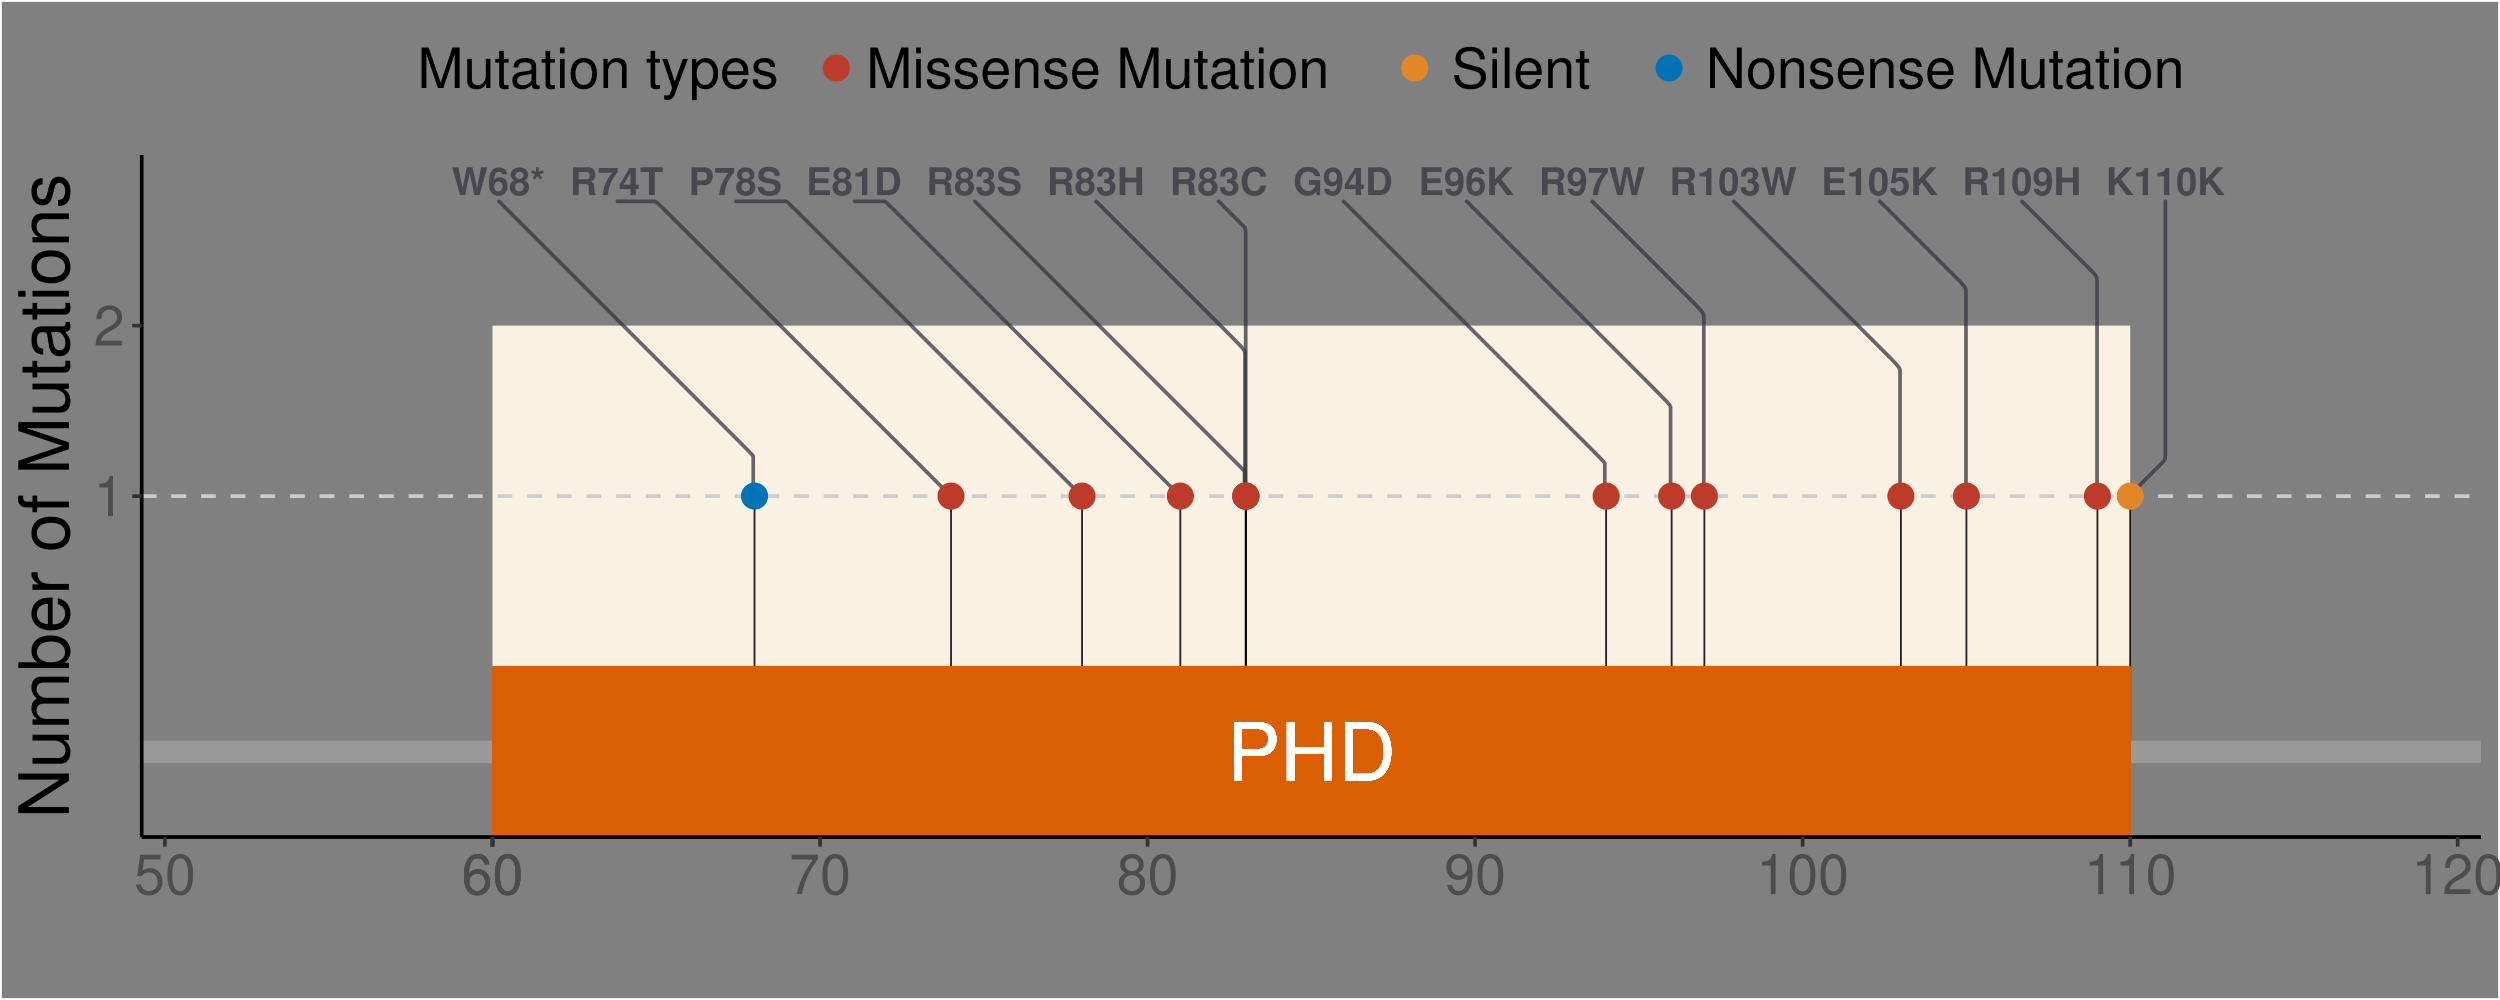 <?xml version="1.0" encoding="UTF-8" standalone="no"?>
<svg
   width="720"
   height="288"
   viewBox="0 0 720 288"
   version="1.1"
   id="svg862"
   sodipodi:docname="lolipop-phd-domain.svg"
   inkscape:version="1.2.2 (b0a8486541, 2022-12-01)"
   xmlns:inkscape="http://www.inkscape.org/namespaces/inkscape"
   xmlns:sodipodi="http://sodipodi.sourceforge.net/DTD/sodipodi-0.dtd"
   xmlns:xlink="http://www.w3.org/1999/xlink"
   xmlns="http://www.w3.org/2000/svg"
   xmlns:svg="http://www.w3.org/2000/svg">
  <rect x="0" y="0" width="720" height="288" fill="#808080" stroke="none"/>
  <sodipodi:namedview
     id="namedview864"
     pagecolor="#ffffff"
     bordercolor="#000000"
     borderopacity="0.25"
     inkscape:showpageshadow="2"
     inkscape:pageopacity="0.0"
     inkscape:pagecheckerboard="0"
     inkscape:deskcolor="#d1d1d1"
     showgrid="false"
     inkscape:zoom="1.9875"
     inkscape:cx="577.61006"
     inkscape:cy="144.40252"
     inkscape:window-width="1907"
     inkscape:window-height="1377"
     inkscape:window-x="0"
     inkscape:window-y="0"
     inkscape:window-maximized="1"
     inkscape:current-layer="svg862" />
  <defs
     id="defs202">
    <g
       id="g188">
      <g
         id="glyph-0-0" />
      <g
         id="glyph-0-1">
        <path
           d="M 2.516 -3.453 L 6.359 -3.453 L 6.359 -4.828 L 2.516 -4.828 L 2.516 -6.641 L 6.672 -6.641 L 6.672 -8.016 L 0.875 -8.016 L 0.875 0 L 6.859 0 L 6.859 -1.375 L 2.516 -1.375 Z M 2.516 -3.453 "
           id="path3" />
      </g>
      <g
         id="glyph-0-2">
        <path
           d="M 4.5 -4.25 C 4.766 -4.391 4.891 -4.469 5 -4.578 C 5.328 -4.875 5.516 -5.344 5.516 -5.859 C 5.516 -7.078 4.453 -7.969 3.016 -7.969 C 1.562 -7.969 0.5 -7.078 0.5 -5.844 C 0.5 -5.094 0.812 -4.625 1.516 -4.25 C 0.609 -3.75 0.234 -3.172 0.234 -2.25 C 0.234 -0.766 1.375 0.25 3.016 0.25 C 4.641 0.25 5.781 -0.766 5.781 -2.25 C 5.781 -3.172 5.406 -3.75 4.5 -4.25 Z M 3.031 -6.719 C 3.703 -6.719 4.188 -6.297 4.188 -5.703 C 4.188 -5.109 3.703 -4.672 3.031 -4.672 C 2.328 -4.672 1.859 -5.094 1.859 -5.703 C 1.859 -6.297 2.328 -6.719 3.031 -6.719 Z M 3 -3.625 C 3.766 -3.625 4.234 -3.125 4.234 -2.312 C 4.234 -1.562 3.75 -1.062 3 -1.062 C 2.25 -1.062 1.781 -1.562 1.781 -2.328 C 1.781 -3.125 2.25 -3.625 3 -3.625 Z M 3 -3.625 "
           id="path6" />
      </g>
      <g
         id="glyph-0-3">
        <path
           d="M 2.625 -5.375 L 2.625 0 L 4.156 0 L 4.156 -7.797 L 3.141 -7.797 C 2.891 -6.875 2.094 -6.406 0.75 -6.406 L 0.75 -5.375 Z M 2.625 -5.375 "
           id="path9" />
      </g>
      <g
         id="glyph-0-4">
        <path
           d="M 0.844 0 L 3.984 0 C 5.203 0 5.969 -0.281 6.516 -0.938 C 7.156 -1.688 7.484 -2.766 7.484 -4.016 C 7.484 -5.266 7.156 -6.344 6.516 -7.094 C 5.969 -7.75 5.219 -8.016 3.984 -8.016 L 0.844 -8.016 Z M 2.5 -1.375 L 2.5 -6.641 L 3.984 -6.641 C 5.219 -6.641 5.844 -5.781 5.844 -4 C 5.844 -2.25 5.219 -1.375 3.984 -1.375 Z M 2.5 -1.375 "
           id="path12" />
      </g>
      <g
         id="glyph-0-5">
        <path
           d="M 0.422 -1.812 C 0.453 -0.609 1.469 0.266 2.812 0.266 C 3.812 0.266 4.562 -0.156 5.031 -0.953 C 5.438 -1.641 5.672 -2.812 5.672 -4.062 C 5.672 -5.219 5.5 -6.094 5.141 -6.688 C 4.641 -7.531 3.875 -7.969 2.938 -7.969 C 1.375 -7.969 0.312 -6.844 0.312 -5.219 C 0.312 -3.609 1.25 -2.516 2.641 -2.516 C 3.031 -2.516 3.406 -2.625 3.656 -2.797 C 3.797 -2.891 3.891 -2.984 4.141 -3.281 C 4.141 -1.766 3.719 -1.062 2.844 -1.062 C 2.297 -1.062 1.938 -1.359 1.906 -1.812 Z M 2.891 -6.703 C 3.641 -6.703 4.109 -6.141 4.109 -5.219 C 4.109 -4.359 3.625 -3.781 2.922 -3.781 C 2.219 -3.781 1.766 -4.328 1.766 -5.234 C 1.766 -6.141 2.203 -6.703 2.891 -6.703 Z M 2.891 -6.703 "
           id="path15" />
      </g>
      <g
         id="glyph-0-6">
        <path
           d="M 5.578 -6.031 C 5.5 -6.531 5.406 -6.781 5.203 -7.078 C 4.797 -7.641 4.078 -7.969 3.234 -7.969 C 2.266 -7.969 1.469 -7.531 1 -6.75 C 0.531 -6 0.359 -5.125 0.359 -3.703 C 0.359 -2.359 0.516 -1.531 0.906 -0.906 C 1.359 -0.172 2.172 0.25 3.109 0.25 C 4.656 0.25 5.703 -0.906 5.703 -2.609 C 5.703 -4.109 4.781 -5.141 3.438 -5.141 C 2.812 -5.141 2.375 -4.953 1.891 -4.438 L 1.906 -4.609 C 1.922 -5.328 1.953 -5.562 2.062 -5.859 C 2.281 -6.438 2.656 -6.719 3.188 -6.719 C 3.688 -6.719 3.953 -6.516 4.141 -6.031 Z M 3.062 -3.922 C 3.781 -3.922 4.25 -3.359 4.25 -2.5 C 4.25 -1.672 3.734 -1.062 3.062 -1.062 C 2.359 -1.062 1.875 -1.641 1.875 -2.469 C 1.875 -3.328 2.359 -3.922 3.062 -3.922 Z M 3.062 -3.922 "
           id="path18" />
      </g>
      <g
         id="glyph-0-7">
        <path
           d="M 2.469 -2.688 L 3.281 -3.547 L 5.922 0 L 7.891 0 L 4.344 -4.562 L 7.547 -8.016 L 5.594 -8.016 L 2.469 -4.5 L 2.469 -8.016 L 0.812 -8.016 L 0.812 0 L 2.469 0 Z M 2.469 -2.688 "
           id="path21" />
      </g>
      <g
         id="glyph-0-8">
        <path
           d="M 3 -7.969 C 2.172 -7.969 1.453 -7.609 0.984 -6.969 C 0.531 -6.359 0.312 -5.375 0.312 -3.844 C 0.312 -2.469 0.5 -1.5 0.875 -0.906 C 1.328 -0.156 2.094 0.25 3 0.25 C 3.844 0.25 4.547 -0.094 5.031 -0.734 C 5.469 -1.344 5.688 -2.344 5.688 -3.812 C 5.688 -5.234 5.516 -6.203 5.141 -6.812 C 4.672 -7.562 3.922 -7.969 3 -7.969 Z M 3 -6.719 C 3.406 -6.719 3.719 -6.5 3.906 -6.094 C 4.062 -5.766 4.141 -4.922 4.141 -3.844 C 4.141 -2.953 4.062 -2.094 3.953 -1.781 C 3.766 -1.312 3.438 -1.062 3 -1.062 C 2.594 -1.062 2.281 -1.281 2.094 -1.672 C 1.953 -2 1.859 -2.812 1.859 -3.859 C 1.859 -4.781 1.938 -5.672 2.062 -5.984 C 2.219 -6.453 2.562 -6.719 3 -6.719 Z M 3 -6.719 "
           id="path24" />
      </g>
      <g
         id="glyph-0-9">
        <path
           d="M 5.375 -7.797 L 1.203 -7.797 L 0.516 -3.453 L 1.906 -3.453 C 2.062 -3.844 2.422 -4.047 2.891 -4.047 C 3.672 -4.047 4.141 -3.484 4.141 -2.547 C 4.141 -1.625 3.672 -1.062 2.891 -1.062 C 2.219 -1.062 1.844 -1.406 1.812 -2.031 L 0.297 -2.031 C 0.312 -0.672 1.359 0.25 2.875 0.25 C 4.547 0.25 5.688 -0.891 5.688 -2.578 C 5.688 -4.188 4.703 -5.266 3.25 -5.266 C 2.734 -5.266 2.359 -5.141 1.906 -4.797 L 2.156 -6.422 L 5.375 -6.422 Z M 5.375 -7.797 "
           id="path27" />
      </g>
      <g
         id="glyph-0-10">
        <path
           d="M 7.828 -4.312 L 4.609 -4.312 L 4.609 -2.938 L 6.438 -2.938 C 6.391 -2.484 6.281 -2.219 6.031 -1.922 C 5.641 -1.438 5.031 -1.156 4.406 -1.156 C 3.062 -1.156 2.109 -2.328 2.109 -3.969 C 2.109 -5.703 2.953 -6.75 4.359 -6.75 C 4.922 -6.75 5.406 -6.578 5.781 -6.266 C 6 -6.062 6.125 -5.875 6.266 -5.453 L 7.828 -5.453 C 7.625 -7.109 6.281 -8.156 4.344 -8.156 C 2.031 -8.156 0.469 -6.453 0.469 -3.953 C 0.469 -1.516 2.047 0.25 4.219 0.25 C 5.297 0.25 6.016 -0.125 6.641 -1.031 L 6.828 0.016 L 7.828 0.016 Z M 7.828 -4.312 "
           id="path30" />
      </g>
      <g
         id="glyph-0-11">
        <path
           d="M 5.734 -3 L 4.922 -3 L 4.922 -7.797 L 3.109 -7.797 L 0.266 -3.031 L 0.266 -1.734 L 3.391 -1.734 L 3.391 0 L 4.922 0 L 4.922 -1.734 L 5.734 -1.734 Z M 3.391 -3 L 1.359 -3 L 3.391 -6.344 Z M 3.391 -3 "
           id="path33" />
      </g>
      <g
         id="glyph-0-12">
        <path
           d="M 2.484 -2.859 L 4.547 -2.859 C 6.016 -2.859 6.969 -3.906 6.969 -5.531 C 6.969 -7.141 6.047 -8.016 4.375 -8.016 L 0.844 -8.016 L 0.844 0 L 2.484 0 Z M 2.484 -4.234 L 2.484 -6.641 L 4.031 -6.641 C 4.906 -6.641 5.312 -6.266 5.312 -5.438 C 5.312 -4.625 4.906 -4.234 4.031 -4.234 Z M 2.484 -4.234 "
           id="path36" />
      </g>
      <g
         id="glyph-0-13">
        <path
           d="M 5.812 -7.797 L 0.312 -7.797 L 0.312 -6.422 L 4.203 -6.422 C 3.734 -5.922 2.797 -4.5 2.484 -3.812 C 1.953 -2.688 1.672 -1.656 1.469 0 L 3.016 0 C 3.156 -2.469 3.953 -4.359 5.812 -6.594 Z M 5.812 -7.797 "
           id="path39" />
      </g>
      <g
         id="glyph-0-14">
        <path
           d="M 6.672 -5.578 C 6.672 -7.234 5.562 -8.156 3.531 -8.156 C 1.609 -8.156 0.5 -7.25 0.5 -5.688 C 0.5 -4.438 1.125 -3.844 2.75 -3.531 L 3.875 -3.312 C 4.969 -3.109 5.375 -2.797 5.375 -2.141 C 5.375 -1.469 4.766 -1.062 3.766 -1.062 C 2.641 -1.062 2.016 -1.547 1.953 -2.391 L 0.359 -2.391 C 0.453 -0.688 1.625 0.25 3.672 0.25 C 5.734 0.25 6.969 -0.703 6.969 -2.344 C 6.969 -3.609 6.328 -4.266 4.844 -4.547 L 3.594 -4.797 C 2.406 -5.031 2.062 -5.266 2.062 -5.844 C 2.062 -6.453 2.594 -6.828 3.453 -6.828 C 4.5 -6.828 5.078 -6.391 5.141 -5.578 Z M 6.672 -5.578 "
           id="path42" />
      </g>
      <g
         id="glyph-0-15">
        <path
           d="M 2.531 -3.172 L 4.422 -3.172 C 5.141 -3.172 5.438 -2.891 5.438 -2.234 L 5.438 -1.906 C 5.438 -1.688 5.438 -1.5 5.438 -1.375 C 5.438 -0.609 5.484 -0.391 5.672 0 L 7.453 0 L 7.453 -0.297 C 7.188 -0.438 7.094 -0.609 7.094 -0.953 C 7.047 -3.328 7 -3.438 5.984 -3.875 C 6.891 -4.219 7.344 -4.875 7.344 -5.859 C 7.344 -6.484 7.109 -7.078 6.734 -7.469 C 6.375 -7.844 5.859 -8.016 5.188 -8.016 L 0.875 -8.016 L 0.875 0 L 2.531 0 Z M 2.531 -4.547 L 2.531 -6.641 L 4.516 -6.641 C 5 -6.641 5.188 -6.594 5.391 -6.438 C 5.594 -6.266 5.688 -6 5.688 -5.625 C 5.688 -5.234 5.594 -4.922 5.391 -4.766 C 5.203 -4.609 5 -4.547 4.516 -4.547 Z M 2.531 -4.547 "
           id="path45" />
      </g>
      <g
         id="glyph-0-16">
        <path
           d="M 2.391 -3.484 C 2.984 -3.484 3.016 -3.484 3.281 -3.406 C 3.812 -3.266 4.141 -2.812 4.141 -2.25 C 4.141 -1.547 3.656 -1.062 2.984 -1.062 C 2.25 -1.062 1.859 -1.484 1.812 -2.281 L 0.312 -2.281 C 0.328 -0.719 1.344 0.25 2.953 0.25 C 4.609 0.25 5.672 -0.719 5.672 -2.25 C 5.672 -3.156 5.281 -3.75 4.406 -4.188 C 5.109 -4.625 5.422 -5.125 5.422 -5.844 C 5.422 -7.141 4.453 -7.969 2.953 -7.969 C 1.812 -7.969 0.953 -7.469 0.609 -6.625 C 0.469 -6.25 0.422 -6 0.422 -5.344 L 1.844 -5.344 C 1.859 -5.766 1.891 -5.969 1.969 -6.172 C 2.109 -6.516 2.469 -6.719 2.922 -6.719 C 3.531 -6.719 3.891 -6.344 3.891 -5.703 C 3.891 -4.906 3.438 -4.516 2.516 -4.516 L 2.391 -4.516 Z M 2.391 -3.484 "
           id="path48" />
      </g>
      <g
         id="glyph-0-17">
        <path
           d="M 7.5 -5.297 C 7.453 -6 7.297 -6.438 6.969 -6.891 C 6.344 -7.703 5.359 -8.156 4.156 -8.156 C 1.891 -8.156 0.484 -6.531 0.484 -3.938 C 0.484 -1.359 1.875 0.25 4.109 0.25 C 6.109 0.25 7.438 -0.906 7.531 -2.734 L 5.922 -2.734 C 5.812 -1.719 5.188 -1.141 4.156 -1.141 C 2.875 -1.141 2.141 -2.172 2.141 -3.922 C 2.141 -5.688 2.922 -6.75 4.219 -6.75 C 5.172 -6.75 5.703 -6.281 5.922 -5.297 Z M 7.5 -5.297 "
           id="path51" />
      </g>
      <g
         id="glyph-0-18">
        <path
           d="M 5.578 -3.641 L 5.578 0 L 7.234 0 L 7.234 -8.016 L 5.562 -8.016 L 5.562 -5.016 L 2.391 -5.016 L 2.391 -8.016 L 0.75 -8.016 L 0.75 0 L 2.391 0 L 2.391 -3.641 Z M 5.578 -3.641 "
           id="path54" />
      </g>
      <g
         id="glyph-0-19">
        <path
           d="M 4.234 -6.641 L 6.578 -6.641 L 6.578 -8.016 L 0.156 -8.016 L 0.156 -6.641 L 2.578 -6.641 L 2.578 0 L 4.234 0 Z M 4.234 -6.641 "
           id="path57" />
      </g>
      <g
         id="glyph-0-20">
        <path
           d="M 8.031 0 L 10.25 -8.016 L 8.5 -8.016 L 7.297 -2 L 6 -8.016 L 4.375 -8.016 L 3.141 -2.016 L 1.891 -8.016 L 0.141 -8.016 L 2.406 0 L 3.891 0 L 5.203 -6.266 L 6.547 0 Z M 8.031 0 "
           id="path60" />
      </g>
      <g
         id="glyph-0-21">
        <path
           d="M 1.438 -5.984 L 0.703 -4.953 L 1.344 -4.484 L 2.094 -5.516 L 2.828 -4.484 L 3.469 -4.953 L 2.734 -5.984 L 3.922 -6.375 L 3.672 -7.141 L 2.484 -6.75 L 2.484 -8.016 L 1.688 -8.016 L 1.688 -6.75 L 0.5 -7.141 L 0.25 -6.375 Z M 1.438 -5.984 "
           id="path63" />
      </g>
      <g
         id="glyph-1-0" />
      <g
         id="glyph-1-1">
        <path
           d="M 4.234 -7.109 L 9.5 -7.109 C 10.812 -7.109 11.844 -7.5 12.734 -8.297 C 13.75 -9.219 14.188 -10.297 14.188 -11.844 C 14.188 -15 12.328 -16.766 9.016 -16.766 L 2.094 -16.766 L 2.094 0 L 4.234 0 Z M 4.234 -9 L 4.234 -14.875 L 8.688 -14.875 C 10.734 -14.875 11.953 -13.781 11.953 -11.938 C 11.953 -10.094 10.734 -9 8.688 -9 Z M 4.234 -9 "
           id="path67" />
      </g>
      <g
         id="glyph-1-2">
        <path
           d="M 12.672 -7.641 L 12.672 0 L 14.812 0 L 14.812 -16.766 L 12.672 -16.766 L 12.672 -9.516 L 4.047 -9.516 L 4.047 -16.766 L 1.906 -16.766 L 1.906 0 L 4.047 0 L 4.047 -7.641 Z M 12.672 -7.641 "
           id="path70" />
      </g>
      <g
         id="glyph-1-3">
        <path
           d="M 2.047 0 L 8.516 0 C 12.734 0 15.344 -3.172 15.344 -8.391 C 15.344 -13.594 12.766 -16.766 8.516 -16.766 L 2.047 -16.766 Z M 4.188 -1.891 L 4.188 -14.875 L 8.141 -14.875 C 11.453 -14.875 13.203 -12.656 13.203 -8.375 C 13.203 -4.109 11.453 -1.891 8.141 -1.891 Z M 4.188 -1.891 "
           id="path73" />
      </g>
      <g
         id="glyph-2-0" />
      <g
         id="glyph-2-1">
        <path
           d="M 4.141 -8.234 L 4.141 0 L 5.547 0 L 5.547 -11.562 L 4.625 -11.562 C 4.125 -9.797 3.812 -9.547 1.625 -9.266 L 1.625 -8.234 Z M 4.141 -8.234 "
           id="path77" />
      </g>
      <g
         id="glyph-2-2">
        <path
           d="M 8.094 -1.391 L 2.125 -1.391 C 2.266 -2.359 2.781 -2.953 4.172 -3.812 L 5.781 -4.703 C 7.359 -5.578 8.172 -6.766 8.172 -8.188 C 8.172 -9.156 7.797 -10.047 7.125 -10.672 C 6.453 -11.281 5.609 -11.562 4.547 -11.562 C 3.109 -11.562 2.031 -11.062 1.406 -10.062 C 1.016 -9.453 0.828 -8.734 0.797 -7.562 L 2.203 -7.562 C 2.25 -8.359 2.359 -8.812 2.547 -9.203 C 2.906 -9.906 3.641 -10.344 4.5 -10.344 C 5.781 -10.344 6.734 -9.406 6.734 -8.156 C 6.734 -7.234 6.203 -6.438 5.203 -5.859 L 3.734 -4.984 C 1.359 -3.625 0.672 -2.547 0.547 -0.016 L 8.094 -0.016 Z M 8.094 -1.391 "
           id="path80" />
      </g>
      <g
         id="glyph-2-3">
        <path
           d="M 7.609 -11.344 L 1.766 -11.344 L 0.906 -5.172 L 2.203 -5.172 C 2.859 -5.953 3.406 -6.219 4.297 -6.219 C 5.828 -6.219 6.766 -5.188 6.766 -3.5 C 6.766 -1.875 5.828 -0.875 4.281 -0.875 C 3.062 -0.875 2.297 -1.5 1.969 -2.781 L 0.562 -2.781 C 0.75 -1.859 0.906 -1.406 1.25 -0.984 C 1.891 -0.125 3.047 0.375 4.312 0.375 C 6.609 0.375 8.203 -1.297 8.203 -3.703 C 8.203 -5.938 6.719 -7.469 4.547 -7.469 C 3.75 -7.469 3.109 -7.266 2.453 -6.781 L 2.891 -9.953 L 7.609 -9.953 Z M 7.609 -11.344 "
           id="path83" />
      </g>
      <g
         id="glyph-2-4">
        <path
           d="M 4.406 -11.562 C 3.344 -11.562 2.391 -11.094 1.797 -10.297 C 1.062 -9.281 0.688 -7.75 0.688 -5.594 C 0.688 -1.703 1.969 0.375 4.406 0.375 C 6.797 0.375 8.109 -1.703 8.109 -5.5 C 8.109 -7.75 7.766 -9.25 7.016 -10.297 C 6.422 -11.109 5.469 -11.562 4.406 -11.562 Z M 4.406 -10.312 C 5.922 -10.312 6.672 -8.766 6.672 -5.625 C 6.672 -2.344 5.938 -0.797 4.375 -0.797 C 2.875 -0.797 2.125 -2.406 2.125 -5.578 C 2.125 -8.766 2.875 -10.312 4.406 -10.312 Z M 4.406 -10.312 "
           id="path86" />
      </g>
      <g
         id="glyph-2-5">
        <path
           d="M 7.969 -8.562 C 7.703 -10.453 6.484 -11.562 4.75 -11.562 C 3.5 -11.562 2.391 -10.953 1.719 -9.922 C 0.984 -8.781 0.688 -7.375 0.688 -5.281 C 0.688 -3.328 0.953 -2.094 1.641 -1.078 C 2.25 -0.125 3.25 0.375 4.5 0.375 C 6.656 0.375 8.203 -1.25 8.203 -3.5 C 8.203 -5.625 6.766 -7.141 4.734 -7.141 C 3.609 -7.141 2.734 -6.719 2.125 -5.875 C 2.141 -8.734 3.047 -10.312 4.656 -10.312 C 5.641 -10.312 6.344 -9.688 6.562 -8.562 Z M 4.562 -5.891 C 5.922 -5.891 6.766 -4.922 6.766 -3.391 C 6.766 -1.938 5.812 -0.875 4.516 -0.875 C 3.203 -0.875 2.203 -1.984 2.203 -3.453 C 2.203 -4.891 3.172 -5.891 4.562 -5.891 Z M 4.562 -5.891 "
           id="path89" />
      </g>
      <g
         id="glyph-2-6">
        <path
           d="M 8.312 -11.344 L 0.734 -11.344 L 0.734 -9.953 L 6.859 -9.953 C 4.156 -6.094 3.062 -3.734 2.203 0 L 3.719 0 C 4.344 -3.625 5.766 -6.75 8.312 -10.156 Z M 8.312 -11.344 "
           id="path92" />
      </g>
      <g
         id="glyph-2-7">
        <path
           d="M 6.25 -6.094 C 7.438 -6.812 7.812 -7.391 7.812 -8.484 C 7.812 -10.297 6.422 -11.562 4.406 -11.562 C 2.406 -11.562 0.984 -10.297 0.984 -8.5 C 0.984 -7.391 1.359 -6.828 2.531 -6.094 C 1.234 -5.438 0.594 -4.5 0.594 -3.219 C 0.594 -1.109 2.141 0.375 4.406 0.375 C 6.641 0.375 8.203 -1.109 8.203 -3.219 C 8.203 -4.5 7.562 -5.438 6.25 -6.094 Z M 4.406 -10.312 C 5.594 -10.312 6.375 -9.594 6.375 -8.453 C 6.375 -7.359 5.578 -6.641 4.406 -6.641 C 3.203 -6.641 2.438 -7.359 2.438 -8.484 C 2.438 -9.594 3.203 -10.312 4.406 -10.312 Z M 4.406 -5.453 C 5.812 -5.453 6.766 -4.531 6.766 -3.188 C 6.766 -1.797 5.828 -0.875 4.375 -0.875 C 2.984 -0.875 2.031 -1.828 2.031 -3.172 C 2.031 -4.547 2.969 -5.453 4.406 -5.453 Z M 4.406 -5.453 "
           id="path95" />
      </g>
      <g
         id="glyph-2-8">
        <path
           d="M 0.844 -2.641 C 1.125 -0.75 2.344 0.375 4.062 0.375 C 5.328 0.375 6.453 -0.234 7.125 -1.281 C 7.828 -2.422 8.141 -3.828 8.141 -5.922 C 8.141 -7.875 7.859 -9.109 7.188 -10.125 C 6.562 -11.078 5.562 -11.562 4.312 -11.562 C 2.156 -11.562 0.609 -9.953 0.609 -7.719 C 0.609 -5.578 2.047 -4.078 4.094 -4.078 C 5.172 -4.078 5.969 -4.469 6.688 -5.344 C 6.672 -2.469 5.781 -0.875 4.156 -0.875 C 3.172 -0.875 2.484 -1.516 2.25 -2.641 Z M 4.297 -10.344 C 5.609 -10.344 6.609 -9.234 6.609 -7.75 C 6.609 -6.312 5.641 -5.328 4.25 -5.328 C 2.891 -5.328 2.047 -6.281 2.047 -7.828 C 2.047 -9.281 2.984 -10.344 4.297 -10.344 Z M 4.297 -10.344 "
           id="path98" />
      </g>
      <g
         id="glyph-2-9">
        <path
           d="M 7.484 0 L 10.766 -9.781 L 10.766 0 L 12.172 0 L 12.172 -11.656 L 10.109 -11.656 L 6.719 -1.5 L 3.266 -11.656 L 1.203 -11.656 L 1.203 0 L 2.609 0 L 2.609 -9.781 L 5.922 0 Z M 7.484 0 "
           id="path101" />
      </g>
      <g
         id="glyph-2-10">
        <path
           d="M 7.719 0 L 7.719 -8.391 L 6.391 -8.391 L 6.391 -3.625 C 6.391 -1.922 5.484 -0.797 4.094 -0.797 C 3.047 -0.797 2.375 -1.438 2.375 -2.453 L 2.375 -8.391 L 1.047 -8.391 L 1.047 -1.922 C 1.047 -0.531 2.078 0.375 3.719 0.375 C 4.938 0.375 5.734 -0.062 6.516 -1.172 L 6.516 0 Z M 7.719 0 "
           id="path104" />
      </g>
      <g
         id="glyph-2-11">
        <path
           d="M 4.062 -8.391 L 2.688 -8.391 L 2.688 -10.688 L 1.359 -10.688 L 1.359 -8.391 L 0.219 -8.391 L 0.219 -7.297 L 1.359 -7.297 L 1.359 -0.953 C 1.359 -0.094 1.938 0.375 2.969 0.375 C 3.328 0.375 3.609 0.344 4.062 0.25 L 4.062 -0.859 C 3.875 -0.812 3.703 -0.797 3.422 -0.797 C 2.844 -0.797 2.688 -0.953 2.688 -1.547 L 2.688 -7.297 L 4.062 -7.297 Z M 4.062 -8.391 "
           id="path107" />
      </g>
      <g
         id="glyph-2-12">
        <path
           d="M 8.562 -0.781 C 8.422 -0.75 8.359 -0.75 8.266 -0.75 C 7.812 -0.75 7.547 -0.984 7.547 -1.406 L 7.547 -6.344 C 7.547 -7.828 6.469 -8.625 4.406 -8.625 C 3.172 -8.625 2.188 -8.266 1.609 -7.641 C 1.234 -7.219 1.078 -6.734 1.047 -5.906 L 2.391 -5.906 C 2.5 -6.922 3.109 -7.391 4.359 -7.391 C 5.562 -7.391 6.219 -6.938 6.219 -6.141 L 6.219 -5.797 C 6.203 -5.219 5.922 -5.016 4.828 -4.859 C 2.938 -4.625 2.656 -4.562 2.141 -4.359 C 1.172 -3.938 0.672 -3.203 0.672 -2.109 C 0.672 -0.594 1.734 0.375 3.422 0.375 C 4.484 0.375 5.328 0 6.266 -0.859 C 6.375 0 6.781 0.375 7.641 0.375 C 7.938 0.375 8.109 0.344 8.562 0.219 Z M 6.219 -2.641 C 6.219 -2.188 6.094 -1.922 5.703 -1.547 C 5.156 -1.062 4.5 -0.797 3.719 -0.797 C 2.672 -0.797 2.062 -1.297 2.062 -2.141 C 2.062 -3.031 2.641 -3.469 4.078 -3.688 C 5.5 -3.875 5.781 -3.938 6.219 -4.141 Z M 6.219 -2.641 "
           id="path110" />
      </g>
      <g
         id="glyph-2-13">
        <path
           d="M 2.406 -8.391 L 1.078 -8.391 L 1.078 0 L 2.406 0 Z M 2.406 -11.656 L 1.062 -11.656 L 1.062 -9.984 L 2.406 -9.984 Z M 2.406 -11.656 "
           id="path113" />
      </g>
      <g
         id="glyph-2-14">
        <path
           d="M 4.359 -8.625 C 1.984 -8.625 0.578 -6.938 0.578 -4.125 C 0.578 -1.297 1.984 0.375 4.375 0.375 C 6.734 0.375 8.156 -1.312 8.156 -4.062 C 8.156 -6.969 6.781 -8.625 4.359 -8.625 Z M 4.375 -7.391 C 5.875 -7.391 6.766 -6.156 6.766 -4.078 C 6.766 -2.094 5.844 -0.859 4.375 -0.859 C 2.875 -0.859 1.969 -2.094 1.969 -4.125 C 1.969 -6.156 2.875 -7.391 4.375 -7.391 Z M 4.375 -7.391 "
           id="path116" />
      </g>
      <g
         id="glyph-2-15">
        <path
           d="M 1.125 -8.391 L 1.125 0 L 2.469 0 L 2.469 -4.625 C 2.469 -6.344 3.359 -7.453 4.734 -7.453 C 5.797 -7.453 6.469 -6.812 6.469 -5.812 L 6.469 0 L 7.797 0 L 7.797 -6.344 C 7.797 -7.734 6.75 -8.625 5.141 -8.625 C 3.891 -8.625 3.094 -8.141 2.359 -6.969 L 2.359 -8.391 Z M 1.125 -8.391 "
           id="path119" />
      </g>
      <g
         id="glyph-2-16" />
      <g
         id="glyph-2-17">
        <path
           d="M 6.203 -8.391 L 3.891 -1.859 L 1.75 -8.391 L 0.312 -8.391 L 3.156 0.031 L 2.641 1.359 C 2.422 1.953 2.125 2.172 1.562 2.172 C 1.344 2.172 1.156 2.141 0.859 2.078 L 0.859 3.281 C 1.141 3.422 1.406 3.484 1.766 3.484 C 2.188 3.484 2.656 3.344 3.016 3.094 C 3.422 2.781 3.656 2.438 3.922 1.766 L 7.641 -8.391 Z M 6.203 -8.391 "
           id="path123" />
      </g>
      <g
         id="glyph-2-18">
        <path
           d="M 0.859 3.484 L 2.203 3.484 L 2.203 -0.875 C 2.906 -0.016 3.703 0.375 4.781 0.375 C 6.953 0.375 8.375 -1.375 8.375 -4.047 C 8.375 -6.859 6.984 -8.625 4.766 -8.625 C 3.625 -8.625 2.719 -8.109 2.094 -7.125 L 2.094 -8.391 L 0.859 -8.391 Z M 4.547 -7.375 C 6.016 -7.375 6.969 -6.078 6.969 -4.078 C 6.969 -2.172 6 -0.875 4.547 -0.875 C 3.125 -0.875 2.203 -2.156 2.203 -4.125 C 2.203 -6.094 3.125 -7.375 4.547 -7.375 Z M 4.547 -7.375 "
           id="path126" />
      </g>
      <g
         id="glyph-2-19">
        <path
           d="M 8.203 -3.75 C 8.203 -5.031 8.109 -5.797 7.875 -6.422 C 7.328 -7.797 6.047 -8.625 4.484 -8.625 C 2.141 -8.625 0.641 -6.844 0.641 -4.078 C 0.641 -1.312 2.078 0.375 4.453 0.375 C 6.375 0.375 7.703 -0.719 8.031 -2.547 L 6.688 -2.547 C 6.312 -1.438 5.562 -0.859 4.5 -0.859 C 3.641 -0.859 2.922 -1.25 2.484 -1.953 C 2.156 -2.438 2.047 -2.906 2.031 -3.75 Z M 2.062 -4.828 C 2.172 -6.391 3.125 -7.391 4.469 -7.391 C 5.828 -7.391 6.766 -6.344 6.766 -4.828 Z M 2.062 -4.828 "
           id="path129" />
      </g>
      <g
         id="glyph-2-20">
        <path
           d="M 7.016 -6.047 C 6.984 -7.703 5.906 -8.625 3.969 -8.625 C 2.016 -8.625 0.75 -7.609 0.75 -6.062 C 0.75 -4.75 1.422 -4.125 3.406 -3.641 L 4.656 -3.344 C 5.578 -3.125 5.953 -2.781 5.953 -2.188 C 5.953 -1.391 5.172 -0.859 4 -0.859 C 3.281 -0.859 2.672 -1.078 2.344 -1.422 C 2.125 -1.656 2.031 -1.906 1.953 -2.5 L 0.547 -2.5 C 0.609 -0.562 1.703 0.375 3.891 0.375 C 6 0.375 7.344 -0.672 7.344 -2.281 C 7.344 -3.531 6.641 -4.219 4.969 -4.625 L 3.703 -4.922 C 2.609 -5.188 2.141 -5.531 2.141 -6.125 C 2.141 -6.906 2.828 -7.391 3.922 -7.391 C 4.984 -7.391 5.562 -6.922 5.594 -6.047 Z M 7.016 -6.047 "
           id="path132" />
      </g>
      <g
         id="glyph-2-21">
        <path
           d="M 9.531 -8.234 C 9.531 -9.047 9.484 -9.266 9.234 -9.812 C 8.594 -11.156 7.234 -11.859 5.266 -11.859 C 2.703 -11.859 1.125 -10.547 1.125 -8.438 C 1.125 -7.016 1.875 -6.109 3.406 -5.719 L 6.297 -4.938 C 7.797 -4.562 8.453 -3.969 8.453 -3.062 C 8.453 -2.438 8.109 -1.797 7.609 -1.438 C 7.156 -1.109 6.422 -0.938 5.469 -0.938 C 4.188 -0.938 3.344 -1.25 2.781 -1.922 C 2.359 -2.438 2.156 -2.984 2.172 -3.719 L 0.766 -3.719 C 0.781 -2.641 0.984 -1.938 1.453 -1.297 C 2.25 -0.188 3.594 0.375 5.375 0.375 C 6.766 0.375 7.906 0.047 8.656 -0.531 C 9.438 -1.156 9.938 -2.188 9.938 -3.203 C 9.938 -4.641 9.047 -5.703 7.453 -6.125 L 4.531 -6.906 C 3.125 -7.297 2.609 -7.75 2.609 -8.641 C 2.609 -9.828 3.641 -10.609 5.219 -10.609 C 7.078 -10.609 8.109 -9.781 8.125 -8.234 Z M 9.531 -8.234 "
           id="path135" />
      </g>
      <g
         id="glyph-2-22">
        <path
           d="M 2.438 -11.656 L 1.094 -11.656 L 1.094 0 L 2.438 0 Z M 2.438 -11.656 "
           id="path138" />
      </g>
      <g
         id="glyph-2-23">
        <path
           d="M 10.344 -11.656 L 8.922 -11.656 L 8.922 -2.125 L 2.828 -11.656 L 1.219 -11.656 L 1.219 0 L 2.625 0 L 2.625 -9.453 L 8.656 0 L 10.344 0 Z M 10.344 -11.656 "
           id="path141" />
      </g>
      <g
         id="glyph-3-0" />
      <g
         id="glyph-3-1">
        <path
           d="M -14.578 -12.922 L -14.578 -11.156 L -2.656 -11.156 L -14.578 -3.547 L -14.578 -1.516 L 0 -1.516 L 0 -3.281 L -11.812 -3.281 L 0 -10.812 L 0 -12.922 Z M -14.578 -12.922 "
           id="path145" />
      </g>
      <g
         id="glyph-3-2">
        <path
           d="M 0 -9.641 L -10.484 -9.641 L -10.484 -7.984 L -4.547 -7.984 C -2.406 -7.984 -1 -6.859 -1 -5.125 C -1 -3.797 -1.797 -2.953 -3.062 -2.953 L -10.484 -2.953 L -10.484 -1.297 L -2.406 -1.297 C -0.656 -1.297 0.453 -2.594 0.453 -4.641 C 0.453 -6.188 -0.078 -7.156 -1.453 -8.141 L 0 -8.141 Z M 0 -9.641 "
           id="path148" />
      </g>
      <g
         id="glyph-3-3">
        <path
           d="M -10.484 -1.406 L 0 -1.406 L 0 -3.078 L -6.578 -3.078 C -8.094 -3.078 -9.312 -4.188 -9.312 -5.547 C -9.312 -6.781 -8.562 -7.484 -7.219 -7.484 L 0 -7.484 L 0 -9.156 L -6.578 -9.156 C -8.094 -9.156 -9.312 -10.266 -9.312 -11.625 C -9.312 -12.844 -8.547 -13.562 -7.219 -13.562 L 0 -13.562 L 0 -15.234 L -7.859 -15.234 C -9.734 -15.234 -10.781 -14.156 -10.781 -12.203 C -10.781 -10.797 -10.359 -9.953 -9.188 -8.984 C -10.297 -8.359 -10.781 -7.516 -10.781 -6.156 C -10.781 -4.766 -10.266 -3.812 -9 -2.938 L -10.484 -2.938 Z M -10.484 -1.406 "
           id="path151" />
      </g>
      <g
         id="glyph-3-4">
        <path
           d="M -14.578 -1.078 L 0 -1.078 L 0 -2.578 L -1.344 -2.578 C -0.125 -3.375 0.453 -4.438 0.453 -5.906 C 0.453 -8.656 -1.797 -10.453 -5.281 -10.453 C -8.688 -10.453 -10.781 -8.766 -10.781 -5.984 C -10.781 -4.547 -10.234 -3.516 -9.062 -2.734 L -14.578 -2.734 Z M -9.219 -5.656 C -9.219 -7.516 -7.594 -8.719 -5.094 -8.719 C -2.719 -8.719 -1.094 -7.484 -1.094 -5.656 C -1.094 -3.875 -2.703 -2.734 -5.156 -2.734 C -7.625 -2.734 -9.219 -3.875 -9.219 -5.656 Z M -9.219 -5.656 "
           id="path154" />
      </g>
      <g
         id="glyph-3-5">
        <path
           d="M -4.688 -10.266 C -6.281 -10.266 -7.234 -10.141 -8.016 -9.844 C -9.734 -9.156 -10.781 -7.562 -10.781 -5.594 C -10.781 -2.688 -8.562 -0.797 -5.094 -0.797 C -1.641 -0.797 0.453 -2.594 0.453 -5.562 C 0.453 -7.953 -0.906 -9.625 -3.188 -10.047 L -3.188 -8.359 C -1.797 -7.906 -1.078 -6.953 -1.078 -5.625 C -1.078 -4.562 -1.562 -3.656 -2.438 -3.094 C -3.047 -2.703 -3.641 -2.562 -4.688 -2.547 Z M -6.047 -2.578 C -7.984 -2.719 -9.234 -3.906 -9.234 -5.578 C -9.234 -7.281 -7.922 -8.453 -6.047 -8.453 Z M -6.047 -2.578 "
           id="path157" />
      </g>
      <g
         id="glyph-3-6">
        <path
           d="M -10.484 -1.375 L 0 -1.375 L 0 -3.062 L -5.438 -3.062 C -7.953 -3.078 -9.078 -4.125 -9.016 -6.422 L -10.719 -6.422 C -10.766 -6.141 -10.781 -5.984 -10.781 -5.781 C -10.781 -4.703 -10.141 -3.875 -8.578 -2.922 L -10.484 -2.922 Z M -10.484 -1.375 "
           id="path160" />
      </g>
      <g
         id="glyph-3-7" />
      <g
         id="glyph-3-8">
        <path
           d="M -10.781 -5.438 C -10.781 -2.484 -8.688 -0.719 -5.156 -0.719 C -1.625 -0.719 0.453 -2.484 0.453 -5.453 C 0.453 -8.422 -1.641 -10.203 -5.078 -10.203 C -8.719 -10.203 -10.781 -8.484 -10.781 -5.438 Z M -9.234 -5.453 C -9.234 -7.344 -7.703 -8.453 -5.094 -8.453 C -2.625 -8.453 -1.078 -7.297 -1.078 -5.453 C -1.078 -3.594 -2.625 -2.453 -5.156 -2.453 C -7.703 -2.453 -9.234 -3.594 -9.234 -5.453 Z M -9.234 -5.453 "
           id="path164" />
      </g>
      <g
         id="glyph-3-9">
        <path
           d="M -10.484 -5.156 L -10.484 -3.422 L -12.125 -3.422 C -12.812 -3.422 -13.188 -3.797 -13.188 -4.578 C -13.188 -4.719 -13.188 -4.781 -13.156 -5.156 L -14.547 -5.156 C -14.625 -4.781 -14.641 -4.562 -14.641 -4.219 C -14.641 -2.688 -13.766 -1.766 -12.266 -1.766 L -10.484 -1.766 L -10.484 -0.359 L -9.125 -0.359 L -9.125 -1.766 L 0 -1.766 L 0 -3.422 L -9.125 -3.422 L -9.125 -5.156 Z M -10.484 -5.156 "
           id="path167" />
      </g>
      <g
         id="glyph-3-10">
        <path
           d="M 0 -9.359 L -12.219 -13.453 L 0 -13.453 L 0 -15.219 L -14.578 -15.219 L -14.578 -12.641 L -1.875 -8.406 L -14.578 -4.078 L -14.578 -1.5 L 0 -1.5 L 0 -3.266 L -12.219 -3.266 L 0 -7.406 Z M 0 -9.359 "
           id="path170" />
      </g>
      <g
         id="glyph-3-11">
        <path
           d="M -10.484 -5.078 L -10.484 -3.359 L -13.359 -3.359 L -13.359 -1.703 L -10.484 -1.703 L -10.484 -0.281 L -9.125 -0.281 L -9.125 -1.703 L -1.203 -1.703 C -0.125 -1.703 0.453 -2.422 0.453 -3.719 C 0.453 -4.156 0.422 -4.516 0.312 -5.078 L -1.078 -5.078 C -1.016 -4.844 -1 -4.625 -1 -4.281 C -1 -3.562 -1.203 -3.359 -1.938 -3.359 L -9.125 -3.359 L -9.125 -5.078 Z M -10.484 -5.078 "
           id="path173" />
      </g>
      <g
         id="glyph-3-12">
        <path
           d="M -0.984 -10.703 C -0.938 -10.516 -0.938 -10.438 -0.938 -10.344 C -0.938 -9.766 -1.234 -9.438 -1.766 -9.438 L -7.922 -9.438 C -9.781 -9.438 -10.781 -8.078 -10.781 -5.5 C -10.781 -3.953 -10.344 -2.734 -9.562 -2.016 C -9.016 -1.547 -8.422 -1.344 -7.375 -1.297 L -7.375 -2.984 C -8.656 -3.125 -9.234 -3.875 -9.234 -5.438 C -9.234 -6.953 -8.688 -7.781 -7.688 -7.781 L -7.234 -7.781 C -6.516 -7.766 -6.266 -7.406 -6.078 -6.047 C -5.781 -3.688 -5.703 -3.312 -5.438 -2.688 C -4.922 -1.453 -4 -0.844 -2.641 -0.844 C -0.734 -0.844 0.453 -2.156 0.453 -4.281 C 0.453 -5.594 0 -6.656 -1.078 -7.844 C 0 -7.953 0.453 -8.484 0.453 -9.562 C 0.453 -9.922 0.422 -10.141 0.281 -10.703 Z M -3.297 -7.781 C -2.734 -7.781 -2.406 -7.625 -1.938 -7.125 C -1.312 -6.438 -1 -5.625 -1 -4.641 C -1 -3.344 -1.625 -2.578 -2.688 -2.578 C -3.781 -2.578 -4.344 -3.297 -4.594 -5.094 C -4.844 -6.875 -4.922 -7.219 -5.188 -7.781 Z M -3.297 -7.781 "
           id="path176" />
      </g>
      <g
         id="glyph-3-13">
        <path
           d="M -10.484 -3 L -10.484 -1.344 L 0 -1.344 L 0 -3 Z M -14.578 -3 L -14.578 -1.312 L -12.484 -1.312 L -12.484 -3 Z M -14.578 -3 "
           id="path179" />
      </g>
      <g
         id="glyph-3-14">
        <path
           d="M -10.484 -1.406 L 0 -1.406 L 0 -3.078 L -5.781 -3.078 C -7.922 -3.078 -9.312 -4.203 -9.312 -5.922 C -9.312 -7.234 -8.516 -8.078 -7.266 -8.078 L 0 -8.078 L 0 -9.734 L -7.922 -9.734 C -9.656 -9.734 -10.781 -8.438 -10.781 -6.422 C -10.781 -4.859 -10.188 -3.859 -8.719 -2.938 L -10.484 -2.938 Z M -10.484 -1.406 "
           id="path182" />
      </g>
      <g
         id="glyph-3-15">
        <path
           d="M -7.562 -8.766 C -9.625 -8.734 -10.781 -7.375 -10.781 -4.953 C -10.781 -2.516 -9.516 -0.938 -7.578 -0.938 C -5.938 -0.938 -5.156 -1.781 -4.562 -4.266 L -4.188 -5.812 C -3.906 -6.984 -3.484 -7.438 -2.734 -7.438 C -1.734 -7.438 -1.078 -6.453 -1.078 -5 C -1.078 -4.094 -1.344 -3.344 -1.781 -2.922 C -2.078 -2.656 -2.375 -2.547 -3.125 -2.438 L -3.125 -0.688 C -0.703 -0.766 0.453 -2.125 0.453 -4.859 C 0.453 -7.5 -0.844 -9.188 -2.859 -9.188 C -4.422 -9.188 -5.281 -8.297 -5.781 -6.219 L -6.156 -4.625 C -6.484 -3.266 -6.922 -2.688 -7.656 -2.688 C -8.641 -2.688 -9.234 -3.547 -9.234 -4.906 C -9.234 -6.234 -8.656 -6.953 -7.562 -7 Z M -7.562 -8.766 "
           id="path185" />
      </g>
    </g>
    <clipPath
       id="clip-0">
      <path
         clip-rule="nonzero"
         d="M 40.809 44.68 L 714.52 44.68 L 714.52 241.078 L 40.809 241.078 Z M 40.809 44.68 "
         id="path190" />
    </clipPath>
    <clipPath
       id="clip-1">
      <path
         clip-rule="nonzero"
         d="M 40.809 142 L 714.52 142 L 714.52 144 L 40.809 144 Z M 40.809 142 "
         id="path193" />
    </clipPath>
    <clipPath
       id="clip-2">
      <path
         clip-rule="nonzero"
         d="M 40.809 213 L 714.52 213 L 714.52 220 L 40.809 220 Z M 40.809 213 "
         id="path196" />
    </clipPath>
    <clipPath
       id="clip-3">
      <path
         clip-rule="nonzero"
         d="M 141 191 L 614 191 L 614 241.078 L 141 241.078 Z M 141 191 "
         id="path199" />
    </clipPath>
  </defs>
  <path
     fill="none"
     stroke-width="1.07"
     stroke-linecap="round"
     stroke-linejoin="round"
     stroke="rgb(100%, 100%, 100%)"
     stroke-opacity="1"
     stroke-miterlimit="10"
     d="M 0 0 L 720 0 L 720 288 L 0 288 Z M 0 0 "
     transform="matrix(1, 0, 0, -1, 0, 288)"
     id="path206" />
  <path
     fill-rule="nonzero"
     fill="rgb(97.647%, 94.51%, 89.412%)"
     fill-opacity="1"
     d="M 141.84 191.98 L 613.5 191.98 L 613.5 93.781 L 141.84 93.781 Z M 141.84 191.98 "
     id="path212" />
  <g
     clip-path="url(#clip-1)"
     id="g216">
    <path
       fill="none"
       stroke-width="1.07"
       stroke-linecap="butt"
       stroke-linejoin="round"
       stroke="rgb(80%, 80%, 80%)"
       stroke-opacity="1"
       stroke-dasharray="4.27 4.27"
       stroke-miterlimit="10"
       d="M 40.809 145.121 L 714.52 145.121 "
       transform="matrix(1, 0, 0, -1, 0, 288)"
       id="path214" />
  </g>
  <path
     fill="none"
     stroke-width="1.07"
     stroke-linecap="round"
     stroke-linejoin="round"
     stroke="rgb(21.568%, 21.176%, 25.098%)"
     stroke-opacity="0.749"
     stroke-miterlimit="10"
     d="M 246.172 230.02 L 254.789 230.02 L 255.078 229.84 L 256.031 228.941 L 258.078 226.922 L 261.398 223.609 L 264.012 221 L 266.328 218.68 L 268.941 216.07 L 271.859 213.141 L 275.129 209.879 L 278.738 206.27 L 282.719 202.281 L 287.078 197.922 L 291.809 193.199 L 296.871 188.129 L 302.23 182.781 L 307.781 177.219 L 313.43 171.578 L 318.961 166.039 L 324.172 160.84 L 328.82 156.191 L 332.699 152.309 L 337.719 147.289 L 338.891 146.121 L 339.379 145.629 L 339.469 145.539 "
     transform="matrix(1, 0, 0, -1, 0, 288)"
     id="path218" />
  <path
     fill="none"
     stroke-width="1.07"
     stroke-linecap="round"
     stroke-linejoin="round"
     stroke="rgb(21.568%, 21.176%, 25.098%)"
     stroke-opacity="0.749"
     stroke-miterlimit="10"
     d="M 422.41 230.02 L 426.449 225.98 L 429.551 222.891 L 433.422 219.012 L 437.828 214.602 L 447.18 205.25 L 451.68 200.762 L 455.891 196.539 L 471.629 180.801 L 473.762 178.68 L 474.859 177.578 L 477.828 174.59 L 479.781 172.59 L 480.801 171.449 L 481.109 170.898 L 481.129 170.5 L 481.129 145.551 "
     transform="matrix(1, 0, 0, -1, 0, 288)"
     id="path220" />
  <path
     fill="none"
     stroke-width="1.07"
     stroke-linecap="round"
     stroke-linejoin="round"
     stroke="rgb(21.568%, 21.176%, 25.098%)"
     stroke-opacity="0.749"
     stroke-miterlimit="10"
     d="M 541.379 230.02 L 541.5 229.91 L 542.219 229.18 L 543.852 227.559 L 546.301 225.102 L 549.25 222.148 L 555.129 216.27 L 557.641 213.762 L 559.781 211.621 L 561.559 209.84 L 563.012 208.391 L 563.551 207.859 L 564.91 206.48 L 565.738 205.488 L 566.121 204.719 L 566.199 203.898 L 566.199 145.559 "
     transform="matrix(1, 0, 0, -1, 0, 288)"
     id="path222" />
  <path
     fill="none"
     stroke-width="1.07"
     stroke-linecap="round"
     stroke-linejoin="round"
     stroke="rgb(21.568%, 21.176%, 25.098%)"
     stroke-opacity="0.749"
     stroke-miterlimit="10"
     d="M 386.941 230.02 L 387.012 229.949 L 387.48 229.488 L 388.629 228.328 L 390.672 226.301 L 393.641 223.328 L 397.488 219.48 L 402.051 214.91 L 412.391 204.57 L 417.699 199.27 L 422.852 194.121 L 427.738 189.219 L 432.32 184.648 L 436.531 180.441 L 440.371 176.602 L 443.828 173.129 L 446.949 170.02 L 449.719 167.25 L 452.18 164.781 L 454.148 162.82 L 457.941 159.031 L 460.441 156.512 L 461.738 155.16 L 462.16 154.66 L 462.18 154.5 L 462.18 145.551 "
     transform="matrix(1, 0, 0, -1, 0, 288)"
     id="path224" />
  <path
     fill="none"
     stroke-width="1.07"
     stroke-linecap="round"
     stroke-linejoin="round"
     stroke="rgb(21.568%, 21.176%, 25.098%)"
     stroke-opacity="0.749"
     stroke-miterlimit="10"
     d="M 623.641 230.02 L 623.641 157.148 L 623.59 156.172 L 623.371 155.512 L 622.898 154.922 L 622.559 154.578 L 620.43 152.449 L 618.828 150.852 L 616.949 148.961 L 615.109 147.121 L 613.898 145.922 L 613.551 145.57 L 613.539 145.559 "
     transform="matrix(1, 0, 0, -1, 0, 288)"
     id="path226" />
  <path
     fill="none"
     stroke-width="1.07"
     stroke-linecap="round"
     stroke-linejoin="round"
     stroke="rgb(21.568%, 21.176%, 25.098%)"
     stroke-opacity="0.749"
     stroke-miterlimit="10"
     d="M 211.988 230.02 L 226.32 230.02 L 226.621 229.891 L 227.48 229.129 L 229.309 227.352 L 232.352 224.328 L 254.398 202.281 L 258.762 197.922 L 263.48 193.199 L 311.141 145.539 "
     transform="matrix(1, 0, 0, -1, 0, 288)"
     id="path228" />
  <path
     fill="none"
     stroke-width="1.07"
     stroke-linecap="round"
     stroke-linejoin="round"
     stroke="rgb(21.568%, 21.176%, 25.098%)"
     stroke-opacity="0.749"
     stroke-miterlimit="10"
     d="M 350.988 230.02 L 351.18 229.828 L 352.18 228.84 L 353.801 227.211 L 355.422 225.602 L 356.711 224.301 L 357.641 223.371 L 357.93 223.09 L 358.391 222.59 L 358.648 222.07 L 358.75 221.301 L 358.762 220.039 L 358.762 145.559 "
     transform="matrix(1, 0, 0, -1, 0, 288)"
     id="path230" />
  <path
     fill="none"
     stroke-width="1.07"
     stroke-linecap="round"
     stroke-linejoin="round"
     stroke="rgb(21.568%, 21.176%, 25.098%)"
     stroke-opacity="0.749"
     stroke-miterlimit="10"
     d="M 315.691 230.02 L 315.789 229.93 L 316.371 229.34 L 317.781 227.941 L 320.109 225.602 L 323.281 222.43 L 327.031 218.691 L 331.031 214.691 L 334.988 210.73 L 338.73 206.98 L 342.16 203.551 L 345.23 200.488 L 347.922 197.801 L 353.961 191.762 L 354 191.719 L 356.16 189.539 L 357.59 188.039 L 358.328 187.09 L 358.559 186.469 L 358.578 185.852 L 358.578 145.559 "
     transform="matrix(1, 0, 0, -1, 0, 288)"
     id="path232" />
  <path
     fill="none"
     stroke-width="1.07"
     stroke-linecap="round"
     stroke-linejoin="round"
     stroke="rgb(21.568%, 21.176%, 25.098%)"
     stroke-opacity="0.749"
     stroke-miterlimit="10"
     d="M 582.32 230.02 L 584.871 227.469 L 587.32 225.031 L 590.129 222.211 L 600.828 211.512 L 601.641 210.711 L 602.82 209.5 L 603.551 208.621 L 603.879 207.879 L 603.949 207.039 L 603.949 145.559 "
     transform="matrix(1, 0, 0, -1, 0, 288)"
     id="path234" />
  <path
     fill="none"
     stroke-width="1.07"
     stroke-linecap="round"
     stroke-linejoin="round"
     stroke="rgb(21.568%, 21.176%, 25.098%)"
     stroke-opacity="0.749"
     stroke-miterlimit="10"
     d="M 280.75 230.02 L 280.82 229.949 L 281.281 229.5 L 282.422 228.352 L 284.43 226.34 L 287.391 223.391 L 291.23 219.551 L 295.801 214.969 L 321.93 188.84 L 326.648 184.129 L 331.012 179.77 L 334.988 175.781 L 338.609 172.172 L 341.859 168.91 L 354.02 156.75 L 356.602 154.16 L 357.949 152.781 L 358.379 152.281 L 358.41 152.16 L 358.41 145.551 "
     transform="matrix(1, 0, 0, -1, 0, 288)"
     id="path236" />
  <path
     fill="none"
     stroke-width="1.07"
     stroke-linecap="round"
     stroke-linejoin="round"
     stroke="rgb(21.568%, 21.176%, 25.098%)"
     stroke-opacity="0.749"
     stroke-miterlimit="10"
     d="M 177.809 230.02 L 188.691 230.02 L 188.98 229.859 L 189.898 229.02 L 191.852 227.102 L 195.059 223.898 L 197.961 221 L 200.281 218.68 L 202.898 216.07 L 205.82 213.141 L 209.078 209.879 L 212.699 206.27 L 216.68 202.281 L 221.039 197.922 L 225.77 193.199 L 230.828 188.129 L 236.18 182.781 L 241.738 177.219 L 247.379 171.578 L 252.922 166.039 L 258.129 160.84 L 262.77 156.191 L 266.648 152.309 L 269.629 149.328 L 271.672 147.289 L 272.852 146.121 L 273.34 145.629 L 273.422 145.539 "
     transform="matrix(1, 0, 0, -1, 0, 288)"
     id="path238" />
  <path
     fill="none"
     stroke-width="1.07"
     stroke-linecap="round"
     stroke-linejoin="round"
     stroke="rgb(21.568%, 21.176%, 25.098%)"
     stroke-opacity="0.749"
     stroke-miterlimit="10"
     d="M 458.559 230.02 L 458.66 229.922 L 463.281 225.301 L 466.398 222.18 L 483.969 204.609 L 485.77 202.82 L 487.262 201.328 L 487.262 201.32 L 489.031 199.531 L 490.121 198.309 L 490.602 197.469 L 490.691 196.719 L 490.691 145.559 "
     transform="matrix(1, 0, 0, -1, 0, 288)"
     id="path240" />
  <path
     fill="none"
     stroke-width="1.07"
     stroke-linecap="round"
     stroke-linejoin="round"
     stroke="rgb(21.568%, 21.176%, 25.098%)"
     stroke-opacity="0.749"
     stroke-miterlimit="10"
     d="M 499.301 230.02 L 499.391 229.941 L 499.949 229.371 L 501.309 228.02 L 503.59 225.73 L 506.75 222.578 L 510.559 218.762 L 523.051 206.27 L 526.859 202.469 L 530.32 199.012 L 533.41 195.922 L 536.129 193.199 L 538.5 190.828 L 540.539 188.781 L 542.102 187.23 L 544.52 184.801 L 546.109 183.129 L 546.941 182.121 L 547.199 181.52 L 547.211 180.969 L 547.211 145.559 "
     transform="matrix(1, 0, 0, -1, 0, 288)"
     id="path242" />
  <path
     fill="none"
     stroke-width="1.07"
     stroke-linecap="round"
     stroke-linejoin="round"
     stroke="rgb(21.568%, 21.176%, 25.098%)"
     stroke-opacity="0.749"
     stroke-miterlimit="10"
     d="M 143.699 230.02 L 144.238 229.48 L 145.41 228.32 L 147.461 226.27 L 150.441 223.281 L 154.301 219.422 L 158.859 214.871 L 163.871 209.852 L 169.102 204.621 L 174.328 199.391 L 192.699 181.02 L 196.422 177.309 L 199.762 173.961 L 202.75 170.969 L 209.109 164.609 L 212.801 160.922 L 215.238 158.461 L 216.512 157.141 L 216.91 156.629 L 216.93 156.441 L 216.93 145.551 "
     transform="matrix(1, 0, 0, -1, 0, 288)"
     id="path244" />
  <g
     fill="rgb(21.568%, 21.176%, 25.098%)"
     fill-opacity="0.749"
     id="g254">
    <use
       xlink:href="#glyph-0-1"
       x="232.19"
       y="56.18"
       id="use246" />
    <use
       xlink:href="#glyph-0-2"
       x="239.527"
       y="56.18"
       id="use248" />
    <use
       xlink:href="#glyph-0-3"
       x="245.643"
       y="56.18"
       id="use250" />
    <use
       xlink:href="#glyph-0-4"
       x="251.759"
       y="56.18"
       id="use252" />
  </g>
  <g
     fill="rgb(21.568%, 21.176%, 25.098%)"
     fill-opacity="0.749"
     id="g264">
    <use
       xlink:href="#glyph-0-1"
       x="408.51"
       y="56.18"
       id="use256" />
    <use
       xlink:href="#glyph-0-5"
       x="415.847"
       y="56.18"
       id="use258" />
    <use
       xlink:href="#glyph-0-6"
       x="421.963"
       y="56.18"
       id="use260" />
    <use
       xlink:href="#glyph-0-7"
       x="428.079"
       y="56.18"
       id="use262" />
  </g>
  <g
     fill="rgb(21.568%, 21.176%, 25.098%)"
     fill-opacity="0.749"
     id="g276">
    <use
       xlink:href="#glyph-0-1"
       x="524.5"
       y="56.18"
       id="use266" />
    <use
       xlink:href="#glyph-0-3"
       x="531.837"
       y="56.18"
       id="use268" />
    <use
       xlink:href="#glyph-0-8"
       x="537.953"
       y="56.18"
       id="use270" />
    <use
       xlink:href="#glyph-0-9"
       x="544.069"
       y="56.18"
       id="use272" />
    <use
       xlink:href="#glyph-0-7"
       x="550.185"
       y="56.18"
       id="use274" />
  </g>
  <g
     fill="rgb(21.568%, 21.176%, 25.098%)"
     fill-opacity="0.749"
     id="g286">
    <use
       xlink:href="#glyph-0-10"
       x="372.38"
       y="56.18"
       id="use278" />
    <use
       xlink:href="#glyph-0-5"
       x="380.938"
       y="56.18"
       id="use280" />
    <use
       xlink:href="#glyph-0-11"
       x="387.054"
       y="56.18"
       id="use282" />
    <use
       xlink:href="#glyph-0-4"
       x="393.17"
       y="56.18"
       id="use284" />
  </g>
  <g
     fill="rgb(21.568%, 21.176%, 25.098%)"
     fill-opacity="0.749"
     id="g298">
    <use
       xlink:href="#glyph-0-7"
       x="606.53"
       y="56.18"
       id="use288" />
    <use
       xlink:href="#glyph-0-3"
       x="614.472"
       y="56.18"
       id="use290" />
    <use
       xlink:href="#glyph-0-3"
       x="620.588"
       y="56.18"
       id="use292" />
    <use
       xlink:href="#glyph-0-8"
       x="626.704"
       y="56.18"
       id="use294" />
    <use
       xlink:href="#glyph-0-7"
       x="632.82"
       y="56.18"
       id="use296" />
  </g>
  <g
     fill="rgb(21.568%, 21.176%, 25.098%)"
     fill-opacity="0.749"
     id="g308">
    <use
       xlink:href="#glyph-0-12"
       x="198.31"
       y="56.18"
       id="use300" />
    <use
       xlink:href="#glyph-0-13"
       x="205.647"
       y="56.18"
       id="use302" />
    <use
       xlink:href="#glyph-0-2"
       x="211.763"
       y="56.18"
       id="use304" />
    <use
       xlink:href="#glyph-0-14"
       x="217.879"
       y="56.18"
       id="use306" />
  </g>
  <g
     fill="rgb(21.568%, 21.176%, 25.098%)"
     fill-opacity="0.749"
     id="g318">
    <use
       xlink:href="#glyph-0-15"
       x="336.93"
       y="56.18"
       id="use310" />
    <use
       xlink:href="#glyph-0-2"
       x="344.872"
       y="56.18"
       id="use312" />
    <use
       xlink:href="#glyph-0-16"
       x="350.988"
       y="56.18"
       id="use314" />
    <use
       xlink:href="#glyph-0-17"
       x="357.104"
       y="56.18"
       id="use316" />
  </g>
  <g
     fill="rgb(21.568%, 21.176%, 25.098%)"
     fill-opacity="0.749"
     id="g328">
    <use
       xlink:href="#glyph-0-15"
       x="301.53"
       y="56.18"
       id="use320" />
    <use
       xlink:href="#glyph-0-2"
       x="309.472"
       y="56.18"
       id="use322" />
    <use
       xlink:href="#glyph-0-16"
       x="315.588"
       y="56.18"
       id="use324" />
    <use
       xlink:href="#glyph-0-18"
       x="321.704"
       y="56.18"
       id="use326" />
  </g>
  <g
     fill="rgb(21.568%, 21.176%, 25.098%)"
     fill-opacity="0.749"
     id="g340">
    <use
       xlink:href="#glyph-0-15"
       x="565.15"
       y="56.18"
       id="use330" />
    <use
       xlink:href="#glyph-0-3"
       x="573.092"
       y="56.18"
       id="use332" />
    <use
       xlink:href="#glyph-0-8"
       x="579.208"
       y="56.18"
       id="use334" />
    <use
       xlink:href="#glyph-0-5"
       x="585.324"
       y="56.18"
       id="use336" />
    <use
       xlink:href="#glyph-0-18"
       x="591.44"
       y="56.18"
       id="use338" />
  </g>
  <g
     fill="rgb(21.568%, 21.176%, 25.098%)"
     fill-opacity="0.749"
     id="g350">
    <use
       xlink:href="#glyph-0-15"
       x="266.8"
       y="56.18"
       id="use342" />
    <use
       xlink:href="#glyph-0-2"
       x="274.742"
       y="56.18"
       id="use344" />
    <use
       xlink:href="#glyph-0-16"
       x="280.858"
       y="56.18"
       id="use346" />
    <use
       xlink:href="#glyph-0-14"
       x="286.974"
       y="56.18"
       id="use348" />
  </g>
  <g
     fill="rgb(21.568%, 21.176%, 25.098%)"
     fill-opacity="0.749"
     id="g360">
    <use
       xlink:href="#glyph-0-15"
       x="164.14"
       y="56.18"
       id="use352" />
    <use
       xlink:href="#glyph-0-13"
       x="172.082"
       y="56.18"
       id="use354" />
    <use
       xlink:href="#glyph-0-11"
       x="178.198"
       y="56.18"
       id="use356" />
    <use
       xlink:href="#glyph-0-19"
       x="184.314"
       y="56.18"
       id="use358" />
  </g>
  <g
     fill="rgb(21.568%, 21.176%, 25.098%)"
     fill-opacity="0.749"
     id="g370">
    <use
       xlink:href="#glyph-0-15"
       x="443.2"
       y="56.18"
       id="use362" />
    <use
       xlink:href="#glyph-0-5"
       x="451.142"
       y="56.18"
       id="use364" />
    <use
       xlink:href="#glyph-0-13"
       x="457.258"
       y="56.18"
       id="use366" />
    <use
       xlink:href="#glyph-0-20"
       x="463.374"
       y="56.18"
       id="use368" />
  </g>
  <g
     fill="rgb(21.568%, 21.176%, 25.098%)"
     fill-opacity="0.749"
     id="g382">
    <use
       xlink:href="#glyph-0-15"
       x="480.79"
       y="56.18"
       id="use372" />
    <use
       xlink:href="#glyph-0-3"
       x="488.732"
       y="56.18"
       id="use374" />
    <use
       xlink:href="#glyph-0-8"
       x="494.848"
       y="56.18"
       id="use376" />
    <use
       xlink:href="#glyph-0-16"
       x="500.964"
       y="56.18"
       id="use378" />
    <use
       xlink:href="#glyph-0-20"
       x="507.08"
       y="56.18"
       id="use380" />
  </g>
  <g
     fill="rgb(21.568%, 21.176%, 25.098%)"
     fill-opacity="0.749"
     id="g392">
    <use
       xlink:href="#glyph-0-20"
       x="130.08"
       y="56.18"
       id="use384" />
    <use
       xlink:href="#glyph-0-6"
       x="140.464"
       y="56.18"
       id="use386" />
    <use
       xlink:href="#glyph-0-2"
       x="146.58"
       y="56.18"
       id="use388" />
    <use
       xlink:href="#glyph-0-21"
       x="152.696"
       y="56.18"
       id="use390" />
  </g>
  <path
     fill="none"
     stroke-width="0.53"
     stroke-linecap="butt"
     stroke-linejoin="round"
     stroke="rgb(0%, 0%, 0%)"
     stroke-opacity="0.851"
     stroke-miterlimit="10"
     d="M 339.93 145.121 L 339.93 71.469 "
     transform="matrix(1, 0, 0, -1, 0, 288)"
     id="path394" />
  <path
     fill="none"
     stroke-width="0.53"
     stroke-linecap="butt"
     stroke-linejoin="round"
     stroke="rgb(0%, 0%, 0%)"
     stroke-opacity="0.851"
     stroke-miterlimit="10"
     d="M 481.43 145.121 L 481.43 71.469 "
     transform="matrix(1, 0, 0, -1, 0, 288)"
     id="path396" />
  <path
     fill="none"
     stroke-width="0.53"
     stroke-linecap="butt"
     stroke-linejoin="round"
     stroke="rgb(0%, 0%, 0%)"
     stroke-opacity="0.851"
     stroke-miterlimit="10"
     d="M 566.328 145.121 L 566.328 71.469 "
     transform="matrix(1, 0, 0, -1, 0, 288)"
     id="path398" />
  <path
     fill="none"
     stroke-width="0.53"
     stroke-linecap="butt"
     stroke-linejoin="round"
     stroke="rgb(0%, 0%, 0%)"
     stroke-opacity="0.851"
     stroke-miterlimit="10"
     d="M 462.559 145.121 L 462.559 71.469 "
     transform="matrix(1, 0, 0, -1, 0, 288)"
     id="path400" />
  <path
     fill="none"
     stroke-width="0.53"
     stroke-linecap="butt"
     stroke-linejoin="round"
     stroke="rgb(0%, 0%, 0%)"
     stroke-opacity="0.851"
     stroke-miterlimit="10"
     d="M 613.488 145.121 L 613.488 71.469 "
     transform="matrix(1, 0, 0, -1, 0, 288)"
     id="path402" />
  <path
     fill="none"
     stroke-width="0.53"
     stroke-linecap="butt"
     stroke-linejoin="round"
     stroke="rgb(0%, 0%, 0%)"
     stroke-opacity="0.851"
     stroke-miterlimit="10"
     d="M 311.629 145.121 L 311.629 71.469 "
     transform="matrix(1, 0, 0, -1, 0, 288)"
     id="path404" />
  <path
     fill="none"
     stroke-width="0.53"
     stroke-linecap="butt"
     stroke-linejoin="round"
     stroke="rgb(0%, 0%, 0%)"
     stroke-opacity="0.851"
     stroke-miterlimit="10"
     d="M 358.801 145.121 L 358.801 71.469 "
     transform="matrix(1, 0, 0, -1, 0, 288)"
     id="path406" />
  <path
     fill="none"
     stroke-width="0.53"
     stroke-linecap="butt"
     stroke-linejoin="round"
     stroke="rgb(0%, 0%, 0%)"
     stroke-opacity="0.851"
     stroke-miterlimit="10"
     d="M 358.801 145.121 L 358.801 71.469 "
     transform="matrix(1, 0, 0, -1, 0, 288)"
     id="path408" />
  <path
     fill="none"
     stroke-width="0.53"
     stroke-linecap="butt"
     stroke-linejoin="round"
     stroke="rgb(0%, 0%, 0%)"
     stroke-opacity="0.851"
     stroke-miterlimit="10"
     d="M 604.059 145.121 L 604.059 71.469 "
     transform="matrix(1, 0, 0, -1, 0, 288)"
     id="path410" />
  <path
     fill="none"
     stroke-width="0.53"
     stroke-linecap="butt"
     stroke-linejoin="round"
     stroke="rgb(0%, 0%, 0%)"
     stroke-opacity="0.851"
     stroke-miterlimit="10"
     d="M 358.801 145.121 L 358.801 71.469 "
     transform="matrix(1, 0, 0, -1, 0, 288)"
     id="path412" />
  <path
     fill="none"
     stroke-width="0.53"
     stroke-linecap="butt"
     stroke-linejoin="round"
     stroke="rgb(0%, 0%, 0%)"
     stroke-opacity="0.851"
     stroke-miterlimit="10"
     d="M 273.898 145.121 L 273.898 71.469 "
     transform="matrix(1, 0, 0, -1, 0, 288)"
     id="path414" />
  <path
     fill="none"
     stroke-width="0.53"
     stroke-linecap="butt"
     stroke-linejoin="round"
     stroke="rgb(0%, 0%, 0%)"
     stroke-opacity="0.851"
     stroke-miterlimit="10"
     d="M 490.859 145.121 L 490.859 71.469 "
     transform="matrix(1, 0, 0, -1, 0, 288)"
     id="path416" />
  <path
     fill="none"
     stroke-width="0.53"
     stroke-linecap="butt"
     stroke-linejoin="round"
     stroke="rgb(0%, 0%, 0%)"
     stroke-opacity="0.851"
     stroke-miterlimit="10"
     d="M 547.461 145.121 L 547.461 71.469 "
     transform="matrix(1, 0, 0, -1, 0, 288)"
     id="path418" />
  <path
     fill="none"
     stroke-width="0.53"
     stroke-linecap="butt"
     stroke-linejoin="round"
     stroke="rgb(0%, 0%, 0%)"
     stroke-opacity="0.851"
     stroke-miterlimit="10"
     d="M 217.301 145.121 L 217.301 71.469 "
     transform="matrix(1, 0, 0, -1, 0, 288)"
     id="path420" />
  <path
     fill-rule="nonzero"
     fill="rgb(73.726%, 23.529%, 16.078%)"
     fill-opacity="1"
     stroke-width="0.71"
     stroke-linecap="round"
     stroke-linejoin="round"
     stroke="rgb(73.726%, 23.529%, 16.078%)"
     stroke-opacity="1"
     stroke-miterlimit="10"
     d="M 336.379 145.121 C 336.379 147.078 337.98 148.68 339.93 148.68 C 341.891 148.68 343.488 147.078 343.488 145.121 C 343.488 143.172 341.891 141.57 339.93 141.57 C 337.98 141.57 336.379 143.172 336.379 145.121 "
     transform="matrix(1, 0, 0, -1, 0, 288)"
     id="path422" />
  <path
     fill-rule="nonzero"
     fill="rgb(73.726%, 23.529%, 16.078%)"
     fill-opacity="1"
     stroke-width="0.71"
     stroke-linecap="round"
     stroke-linejoin="round"
     stroke="rgb(73.726%, 23.529%, 16.078%)"
     stroke-opacity="1"
     stroke-miterlimit="10"
     d="M 477.871 145.121 C 477.871 147.078 479.469 148.68 481.43 148.68 C 483.379 148.68 484.98 147.078 484.98 145.121 C 484.98 143.172 483.379 141.57 481.43 141.57 C 479.469 141.57 477.871 143.172 477.871 145.121 "
     transform="matrix(1, 0, 0, -1, 0, 288)"
     id="path424" />
  <path
     fill-rule="nonzero"
     fill="rgb(73.726%, 23.529%, 16.078%)"
     fill-opacity="1"
     stroke-width="0.71"
     stroke-linecap="round"
     stroke-linejoin="round"
     stroke="rgb(73.726%, 23.529%, 16.078%)"
     stroke-opacity="1"
     stroke-miterlimit="10"
     d="M 562.77 145.121 C 562.77 147.078 564.371 148.68 566.328 148.68 C 568.281 148.68 569.879 147.078 569.879 145.121 C 569.879 143.172 568.281 141.57 566.328 141.57 C 564.371 141.57 562.77 143.172 562.77 145.121 "
     transform="matrix(1, 0, 0, -1, 0, 288)"
     id="path426" />
  <path
     fill-rule="nonzero"
     fill="rgb(73.726%, 23.529%, 16.078%)"
     fill-opacity="1"
     stroke-width="0.71"
     stroke-linecap="round"
     stroke-linejoin="round"
     stroke="rgb(73.726%, 23.529%, 16.078%)"
     stroke-opacity="1"
     stroke-miterlimit="10"
     d="M 459.012 145.121 C 459.012 147.078 460.609 148.68 462.559 148.68 C 464.52 148.68 466.121 147.078 466.121 145.121 C 466.121 143.172 464.52 141.57 462.559 141.57 C 460.609 141.57 459.012 143.172 459.012 145.121 "
     transform="matrix(1, 0, 0, -1, 0, 288)"
     id="path428" />
  <path
     fill-rule="nonzero"
     fill="rgb(88.235%, 52.942%, 15.294%)"
     fill-opacity="1"
     stroke-width="0.71"
     stroke-linecap="round"
     stroke-linejoin="round"
     stroke="rgb(88.235%, 52.942%, 15.294%)"
     stroke-opacity="1"
     stroke-miterlimit="10"
     d="M 609.941 145.121 C 609.941 147.078 611.539 148.68 613.488 148.68 C 615.449 148.68 617.051 147.078 617.051 145.121 C 617.051 143.172 615.449 141.57 613.488 141.57 C 611.539 141.57 609.941 143.172 609.941 145.121 "
     transform="matrix(1, 0, 0, -1, 0, 288)"
     id="path430" />
  <path
     fill-rule="nonzero"
     fill="rgb(73.726%, 23.529%, 16.078%)"
     fill-opacity="1"
     stroke-width="0.71"
     stroke-linecap="round"
     stroke-linejoin="round"
     stroke="rgb(73.726%, 23.529%, 16.078%)"
     stroke-opacity="1"
     stroke-miterlimit="10"
     d="M 308.078 145.121 C 308.078 147.078 309.68 148.68 311.629 148.68 C 313.59 148.68 315.191 147.078 315.191 145.121 C 315.191 143.172 313.59 141.57 311.629 141.57 C 309.68 141.57 308.078 143.172 308.078 145.121 "
     transform="matrix(1, 0, 0, -1, 0, 288)"
     id="path432" />
  <path
     fill-rule="nonzero"
     fill="rgb(73.726%, 23.529%, 16.078%)"
     fill-opacity="1"
     stroke-width="0.71"
     stroke-linecap="round"
     stroke-linejoin="round"
     stroke="rgb(73.726%, 23.529%, 16.078%)"
     stroke-opacity="1"
     stroke-miterlimit="10"
     d="M 355.238 145.121 C 355.238 147.078 356.84 148.68 358.801 148.68 C 360.75 148.68 362.352 147.078 362.352 145.121 C 362.352 143.172 360.75 141.57 358.801 141.57 C 356.84 141.57 355.238 143.172 355.238 145.121 "
     transform="matrix(1, 0, 0, -1, 0, 288)"
     id="path434" />
  <path
     fill-rule="nonzero"
     fill="rgb(73.726%, 23.529%, 16.078%)"
     fill-opacity="1"
     stroke-width="0.71"
     stroke-linecap="round"
     stroke-linejoin="round"
     stroke="rgb(73.726%, 23.529%, 16.078%)"
     stroke-opacity="1"
     stroke-miterlimit="10"
     d="M 355.238 145.121 C 355.238 147.078 356.84 148.68 358.801 148.68 C 360.75 148.68 362.352 147.078 362.352 145.121 C 362.352 143.172 360.75 141.57 358.801 141.57 C 356.84 141.57 355.238 143.172 355.238 145.121 "
     transform="matrix(1, 0, 0, -1, 0, 288)"
     id="path436" />
  <path
     fill-rule="nonzero"
     fill="rgb(73.726%, 23.529%, 16.078%)"
     fill-opacity="1"
     stroke-width="0.71"
     stroke-linecap="round"
     stroke-linejoin="round"
     stroke="rgb(73.726%, 23.529%, 16.078%)"
     stroke-opacity="1"
     stroke-miterlimit="10"
     d="M 600.5 145.121 C 600.5 147.078 602.102 148.68 604.059 148.68 C 606.012 148.68 607.609 147.078 607.609 145.121 C 607.609 143.172 606.012 141.57 604.059 141.57 C 602.102 141.57 600.5 143.172 600.5 145.121 "
     transform="matrix(1, 0, 0, -1, 0, 288)"
     id="path438" />
  <path
     fill-rule="nonzero"
     fill="rgb(73.726%, 23.529%, 16.078%)"
     fill-opacity="1"
     stroke-width="0.71"
     stroke-linecap="round"
     stroke-linejoin="round"
     stroke="rgb(73.726%, 23.529%, 16.078%)"
     stroke-opacity="1"
     stroke-miterlimit="10"
     d="M 355.238 145.121 C 355.238 147.078 356.84 148.68 358.801 148.68 C 360.75 148.68 362.352 147.078 362.352 145.121 C 362.352 143.172 360.75 141.57 358.801 141.57 C 356.84 141.57 355.238 143.172 355.238 145.121 "
     transform="matrix(1, 0, 0, -1, 0, 288)"
     id="path440" />
  <path
     fill-rule="nonzero"
     fill="rgb(73.726%, 23.529%, 16.078%)"
     fill-opacity="1"
     stroke-width="0.71"
     stroke-linecap="round"
     stroke-linejoin="round"
     stroke="rgb(73.726%, 23.529%, 16.078%)"
     stroke-opacity="1"
     stroke-miterlimit="10"
     d="M 270.34 145.121 C 270.34 147.078 271.941 148.68 273.898 148.68 C 275.852 148.68 277.449 147.078 277.449 145.121 C 277.449 143.172 275.852 141.57 273.898 141.57 C 271.941 141.57 270.34 143.172 270.34 145.121 "
     transform="matrix(1, 0, 0, -1, 0, 288)"
     id="path442" />
  <path
     fill-rule="nonzero"
     fill="rgb(73.726%, 23.529%, 16.078%)"
     fill-opacity="1"
     stroke-width="0.71"
     stroke-linecap="round"
     stroke-linejoin="round"
     stroke="rgb(73.726%, 23.529%, 16.078%)"
     stroke-opacity="1"
     stroke-miterlimit="10"
     d="M 487.309 145.121 C 487.309 147.078 488.91 148.68 490.859 148.68 C 492.82 148.68 494.422 147.078 494.422 145.121 C 494.422 143.172 492.82 141.57 490.859 141.57 C 488.91 141.57 487.309 143.172 487.309 145.121 "
     transform="matrix(1, 0, 0, -1, 0, 288)"
     id="path444" />
  <path
     fill-rule="nonzero"
     fill="rgb(73.726%, 23.529%, 16.078%)"
     fill-opacity="1"
     stroke-width="0.71"
     stroke-linecap="round"
     stroke-linejoin="round"
     stroke="rgb(73.726%, 23.529%, 16.078%)"
     stroke-opacity="1"
     stroke-miterlimit="10"
     d="M 543.898 145.121 C 543.898 147.078 545.5 148.68 547.461 148.68 C 549.422 148.68 551.02 147.078 551.02 145.121 C 551.02 143.172 549.422 141.57 547.461 141.57 C 545.5 141.57 543.898 143.172 543.898 145.121 "
     transform="matrix(1, 0, 0, -1, 0, 288)"
     id="path446" />
  <path
     fill-rule="nonzero"
     fill="rgb(0%, 44.705%, 70.981%)"
     fill-opacity="1"
     stroke-width="0.71"
     stroke-linecap="round"
     stroke-linejoin="round"
     stroke="rgb(0%, 44.705%, 70.981%)"
     stroke-opacity="1"
     stroke-miterlimit="10"
     d="M 213.75 145.121 C 213.75 147.078 215.352 148.68 217.301 148.68 C 219.262 148.68 220.859 147.078 220.859 145.121 C 220.859 143.172 219.262 141.57 217.301 141.57 C 215.352 141.57 213.75 143.172 213.75 145.121 "
     transform="matrix(1, 0, 0, -1, 0, 288)"
     id="path448" />
  <g
     clip-path="url(#clip-2)"
     id="g452">
    <path
       fill="none"
       stroke-width="6.4"
       stroke-linecap="butt"
       stroke-linejoin="round"
       stroke="rgb(60.001%, 60.001%, 60.001%)"
       stroke-opacity="1"
       stroke-miterlimit="10"
       d="M 40.809 71.469 L 714.52 71.469 "
       transform="matrix(1, 0, 0, -1, 0, 288)"
       id="path450" />
  </g>
  <g
     clip-path="url(#clip-3)"
     id="g482">
    <path
       fill-rule="nonzero"
       fill="rgb(85.098%, 37.254%, 0.784%)"
       fill-opacity="1"
       d="M 141.84 241.078 L 613.5 241.078 L 613.5 191.98 L 141.84 191.98 Z M 141.84 241.078 "
       id="path454" />
    <path
       fill-rule="nonzero"
       fill="rgb(85.098%, 37.254%, 0.784%)"
       fill-opacity="1"
       d="M 141.84 241.078 L 613.5 241.078 L 613.5 191.98 L 141.84 191.98 Z M 141.84 241.078 "
       id="path456" />
    <path
       fill-rule="nonzero"
       fill="rgb(85.098%, 37.254%, 0.784%)"
       fill-opacity="1"
       d="M 141.84 241.078 L 613.5 241.078 L 613.5 191.98 L 141.84 191.98 Z M 141.84 241.078 "
       id="path458" />
    <path
       fill-rule="nonzero"
       fill="rgb(85.098%, 37.254%, 0.784%)"
       fill-opacity="1"
       d="M 141.84 241.078 L 613.5 241.078 L 613.5 191.98 L 141.84 191.98 Z M 141.84 241.078 "
       id="path460" />
    <path
       fill-rule="nonzero"
       fill="rgb(85.098%, 37.254%, 0.784%)"
       fill-opacity="1"
       d="M 141.84 241.078 L 613.5 241.078 L 613.5 191.98 L 141.84 191.98 Z M 141.84 241.078 "
       id="path462" />
    <path
       fill-rule="nonzero"
       fill="rgb(85.098%, 37.254%, 0.784%)"
       fill-opacity="1"
       d="M 141.84 241.078 L 613.5 241.078 L 613.5 191.98 L 141.84 191.98 Z M 141.84 241.078 "
       id="path464" />
    <path
       fill-rule="nonzero"
       fill="rgb(85.098%, 37.254%, 0.784%)"
       fill-opacity="1"
       d="M 141.84 241.078 L 613.5 241.078 L 613.5 191.98 L 141.84 191.98 Z M 141.84 241.078 "
       id="path466" />
    <path
       fill-rule="nonzero"
       fill="rgb(85.098%, 37.254%, 0.784%)"
       fill-opacity="1"
       d="M 141.84 241.078 L 613.5 241.078 L 613.5 191.98 L 141.84 191.98 Z M 141.84 241.078 "
       id="path468" />
    <path
       fill-rule="nonzero"
       fill="rgb(85.098%, 37.254%, 0.784%)"
       fill-opacity="1"
       d="M 141.84 241.078 L 613.5 241.078 L 613.5 191.98 L 141.84 191.98 Z M 141.84 241.078 "
       id="path470" />
    <path
       fill-rule="nonzero"
       fill="rgb(85.098%, 37.254%, 0.784%)"
       fill-opacity="1"
       d="M 141.84 241.078 L 613.5 241.078 L 613.5 191.98 L 141.84 191.98 Z M 141.84 241.078 "
       id="path472" />
    <path
       fill-rule="nonzero"
       fill="rgb(85.098%, 37.254%, 0.784%)"
       fill-opacity="1"
       d="M 141.84 241.078 L 613.5 241.078 L 613.5 191.98 L 141.84 191.98 Z M 141.84 241.078 "
       id="path474" />
    <path
       fill-rule="nonzero"
       fill="rgb(85.098%, 37.254%, 0.784%)"
       fill-opacity="1"
       d="M 141.84 241.078 L 613.5 241.078 L 613.5 191.98 L 141.84 191.98 Z M 141.84 241.078 "
       id="path476" />
    <path
       fill-rule="nonzero"
       fill="rgb(85.098%, 37.254%, 0.784%)"
       fill-opacity="1"
       d="M 141.84 241.078 L 613.5 241.078 L 613.5 191.98 L 141.84 191.98 Z M 141.84 241.078 "
       id="path478" />
    <path
       fill-rule="nonzero"
       fill="rgb(85.098%, 37.254%, 0.784%)"
       fill-opacity="1"
       d="M 141.84 241.078 L 613.5 241.078 L 613.5 191.98 L 141.84 191.98 Z M 141.84 241.078 "
       id="path480" />
  </g>
  <g
     fill="rgb(100%, 100%, 100%)"
     fill-opacity="1"
     id="g490">
    <use
       xlink:href="#glyph-1-1"
       x="353.39"
       y="224.79"
       id="use484" />
    <use
       xlink:href="#glyph-1-2"
       x="368.731"
       y="224.79"
       id="use486" />
    <use
       xlink:href="#glyph-1-3"
       x="385.337"
       y="224.79"
       id="use488" />
  </g>
  <g
     fill="rgb(100%, 100%, 100%)"
     fill-opacity="1"
     id="g498">
    <use
       xlink:href="#glyph-1-1"
       x="353.39"
       y="224.79"
       id="use492" />
    <use
       xlink:href="#glyph-1-2"
       x="368.731"
       y="224.79"
       id="use494" />
    <use
       xlink:href="#glyph-1-3"
       x="385.337"
       y="224.79"
       id="use496" />
  </g>
  <g
     fill="rgb(100%, 100%, 100%)"
     fill-opacity="1"
     id="g506">
    <use
       xlink:href="#glyph-1-1"
       x="353.39"
       y="224.79"
       id="use500" />
    <use
       xlink:href="#glyph-1-2"
       x="368.731"
       y="224.79"
       id="use502" />
    <use
       xlink:href="#glyph-1-3"
       x="385.337"
       y="224.79"
       id="use504" />
  </g>
  <g
     fill="rgb(100%, 100%, 100%)"
     fill-opacity="1"
     id="g514">
    <use
       xlink:href="#glyph-1-1"
       x="353.39"
       y="224.79"
       id="use508" />
    <use
       xlink:href="#glyph-1-2"
       x="368.731"
       y="224.79"
       id="use510" />
    <use
       xlink:href="#glyph-1-3"
       x="385.337"
       y="224.79"
       id="use512" />
  </g>
  <g
     fill="rgb(100%, 100%, 100%)"
     fill-opacity="1"
     id="g522">
    <use
       xlink:href="#glyph-1-1"
       x="353.39"
       y="224.79"
       id="use516" />
    <use
       xlink:href="#glyph-1-2"
       x="368.731"
       y="224.79"
       id="use518" />
    <use
       xlink:href="#glyph-1-3"
       x="385.337"
       y="224.79"
       id="use520" />
  </g>
  <g
     fill="rgb(100%, 100%, 100%)"
     fill-opacity="1"
     id="g530">
    <use
       xlink:href="#glyph-1-1"
       x="353.39"
       y="224.79"
       id="use524" />
    <use
       xlink:href="#glyph-1-2"
       x="368.731"
       y="224.79"
       id="use526" />
    <use
       xlink:href="#glyph-1-3"
       x="385.337"
       y="224.79"
       id="use528" />
  </g>
  <g
     fill="rgb(100%, 100%, 100%)"
     fill-opacity="1"
     id="g538">
    <use
       xlink:href="#glyph-1-1"
       x="353.39"
       y="224.79"
       id="use532" />
    <use
       xlink:href="#glyph-1-2"
       x="368.731"
       y="224.79"
       id="use534" />
    <use
       xlink:href="#glyph-1-3"
       x="385.337"
       y="224.79"
       id="use536" />
  </g>
  <g
     fill="rgb(100%, 100%, 100%)"
     fill-opacity="1"
     id="g546">
    <use
       xlink:href="#glyph-1-1"
       x="353.39"
       y="224.79"
       id="use540" />
    <use
       xlink:href="#glyph-1-2"
       x="368.731"
       y="224.79"
       id="use542" />
    <use
       xlink:href="#glyph-1-3"
       x="385.337"
       y="224.79"
       id="use544" />
  </g>
  <g
     fill="rgb(100%, 100%, 100%)"
     fill-opacity="1"
     id="g554">
    <use
       xlink:href="#glyph-1-1"
       x="353.39"
       y="224.79"
       id="use548" />
    <use
       xlink:href="#glyph-1-2"
       x="368.731"
       y="224.79"
       id="use550" />
    <use
       xlink:href="#glyph-1-3"
       x="385.337"
       y="224.79"
       id="use552" />
  </g>
  <g
     fill="rgb(100%, 100%, 100%)"
     fill-opacity="1"
     id="g562">
    <use
       xlink:href="#glyph-1-1"
       x="353.39"
       y="224.79"
       id="use556" />
    <use
       xlink:href="#glyph-1-2"
       x="368.731"
       y="224.79"
       id="use558" />
    <use
       xlink:href="#glyph-1-3"
       x="385.337"
       y="224.79"
       id="use560" />
  </g>
  <g
     fill="rgb(100%, 100%, 100%)"
     fill-opacity="1"
     id="g570">
    <use
       xlink:href="#glyph-1-1"
       x="353.39"
       y="224.79"
       id="use564" />
    <use
       xlink:href="#glyph-1-2"
       x="368.731"
       y="224.79"
       id="use566" />
    <use
       xlink:href="#glyph-1-3"
       x="385.337"
       y="224.79"
       id="use568" />
  </g>
  <g
     fill="rgb(100%, 100%, 100%)"
     fill-opacity="1"
     id="g578">
    <use
       xlink:href="#glyph-1-1"
       x="353.39"
       y="224.79"
       id="use572" />
    <use
       xlink:href="#glyph-1-2"
       x="368.731"
       y="224.79"
       id="use574" />
    <use
       xlink:href="#glyph-1-3"
       x="385.337"
       y="224.79"
       id="use576" />
  </g>
  <g
     fill="rgb(100%, 100%, 100%)"
     fill-opacity="1"
     id="g586">
    <use
       xlink:href="#glyph-1-1"
       x="353.39"
       y="224.79"
       id="use580" />
    <use
       xlink:href="#glyph-1-2"
       x="368.731"
       y="224.79"
       id="use582" />
    <use
       xlink:href="#glyph-1-3"
       x="385.337"
       y="224.79"
       id="use584" />
  </g>
  <g
     fill="rgb(100%, 100%, 100%)"
     fill-opacity="1"
     id="g594">
    <use
       xlink:href="#glyph-1-1"
       x="353.39"
       y="224.79"
       id="use588" />
    <use
       xlink:href="#glyph-1-2"
       x="368.731"
       y="224.79"
       id="use590" />
    <use
       xlink:href="#glyph-1-3"
       x="385.337"
       y="224.79"
       id="use592" />
  </g>
  <path
     fill="none"
     stroke-width="1.07"
     stroke-linecap="butt"
     stroke-linejoin="round"
     stroke="rgb(0%, 0%, 0%)"
     stroke-opacity="1"
     stroke-miterlimit="10"
     d="M 40.809 46.922 L 40.809 243.32 "
     transform="matrix(1, 0, 0, -1, 0, 288)"
     id="path596" />
  <g
     fill="rgb(30.196%, 30.196%, 30.196%)"
     fill-opacity="1"
     id="g600">
    <use
       xlink:href="#glyph-2-1"
       x="26.98"
       y="148.62"
       id="use598" />
  </g>
  <g
     fill="rgb(30.196%, 30.196%, 30.196%)"
     fill-opacity="1"
     id="g604">
    <use
       xlink:href="#glyph-2-2"
       x="26.98"
       y="99.52"
       id="use602" />
  </g>
  <path
     fill="none"
     stroke-width="1.07"
     stroke-linecap="butt"
     stroke-linejoin="round"
     stroke="rgb(20%, 20%, 20%)"
     stroke-opacity="1"
     stroke-miterlimit="10"
     d="M 38.07 145.121 L 40.809 145.121 "
     transform="matrix(1, 0, 0, -1, 0, 288)"
     id="path606" />
  <path
     fill="none"
     stroke-width="1.07"
     stroke-linecap="butt"
     stroke-linejoin="round"
     stroke="rgb(20%, 20%, 20%)"
     stroke-opacity="1"
     stroke-miterlimit="10"
     d="M 38.07 194.219 L 40.809 194.219 "
     transform="matrix(1, 0, 0, -1, 0, 288)"
     id="path608" />
  <path
     fill="none"
     stroke-width="1.07"
     stroke-linecap="butt"
     stroke-linejoin="round"
     stroke="rgb(0%, 0%, 0%)"
     stroke-opacity="1"
     stroke-miterlimit="10"
     d="M 40.809 46.922 L 714.52 46.922 "
     transform="matrix(1, 0, 0, -1, 0, 288)"
     id="path610" />
  <path
     fill="none"
     stroke-width="1.07"
     stroke-linecap="butt"
     stroke-linejoin="round"
     stroke="rgb(20%, 20%, 20%)"
     stroke-opacity="1"
     stroke-miterlimit="10"
     d="M 47.5 44.18 L 47.5 46.922 "
     transform="matrix(1, 0, 0, -1, 0, 288)"
     id="path612" />
  <path
     fill="none"
     stroke-width="1.07"
     stroke-linecap="butt"
     stroke-linejoin="round"
     stroke="rgb(20%, 20%, 20%)"
     stroke-opacity="1"
     stroke-miterlimit="10"
     d="M 141.84 44.18 L 141.84 46.922 "
     transform="matrix(1, 0, 0, -1, 0, 288)"
     id="path614" />
  <path
     fill="none"
     stroke-width="1.07"
     stroke-linecap="butt"
     stroke-linejoin="round"
     stroke="rgb(20%, 20%, 20%)"
     stroke-opacity="1"
     stroke-miterlimit="10"
     d="M 236.172 44.18 L 236.172 46.922 "
     transform="matrix(1, 0, 0, -1, 0, 288)"
     id="path616" />
  <path
     fill="none"
     stroke-width="1.07"
     stroke-linecap="butt"
     stroke-linejoin="round"
     stroke="rgb(20%, 20%, 20%)"
     stroke-opacity="1"
     stroke-miterlimit="10"
     d="M 330.5 44.18 L 330.5 46.922 "
     transform="matrix(1, 0, 0, -1, 0, 288)"
     id="path618" />
  <path
     fill="none"
     stroke-width="1.07"
     stroke-linecap="butt"
     stroke-linejoin="round"
     stroke="rgb(20%, 20%, 20%)"
     stroke-opacity="1"
     stroke-miterlimit="10"
     d="M 424.828 44.18 L 424.828 46.922 "
     transform="matrix(1, 0, 0, -1, 0, 288)"
     id="path620" />
  <path
     fill="none"
     stroke-width="1.07"
     stroke-linecap="butt"
     stroke-linejoin="round"
     stroke="rgb(20%, 20%, 20%)"
     stroke-opacity="1"
     stroke-miterlimit="10"
     d="M 519.16 44.18 L 519.16 46.922 "
     transform="matrix(1, 0, 0, -1, 0, 288)"
     id="path622" />
  <path
     fill="none"
     stroke-width="1.07"
     stroke-linecap="butt"
     stroke-linejoin="round"
     stroke="rgb(20%, 20%, 20%)"
     stroke-opacity="1"
     stroke-miterlimit="10"
     d="M 613.488 44.18 L 613.488 46.922 "
     transform="matrix(1, 0, 0, -1, 0, 288)"
     id="path624" />
  <path
     fill="none"
     stroke-width="1.07"
     stroke-linecap="butt"
     stroke-linejoin="round"
     stroke="rgb(20%, 20%, 20%)"
     stroke-opacity="1"
     stroke-miterlimit="10"
     d="M 707.82 44.18 L 707.82 46.922 "
     transform="matrix(1, 0, 0, -1, 0, 288)"
     id="path626" />
  <path
     fill="none"
     stroke-width="1.07"
     stroke-linecap="butt"
     stroke-linejoin="round"
     stroke="rgb(20%, 20%, 20%)"
     stroke-opacity="1"
     stroke-miterlimit="10"
     d="M 141.84 44.18 L 141.84 46.922 "
     transform="matrix(1, 0, 0, -1, 0, 288)"
     id="path628" />
  <path
     fill="none"
     stroke-width="1.07"
     stroke-linecap="butt"
     stroke-linejoin="round"
     stroke="rgb(20%, 20%, 20%)"
     stroke-opacity="1"
     stroke-miterlimit="10"
     d="M 141.84 44.18 L 141.84 46.922 "
     transform="matrix(1, 0, 0, -1, 0, 288)"
     id="path630" />
  <g
     fill="rgb(30.196%, 30.196%, 30.196%)"
     fill-opacity="1"
     id="g636">
    <use
       xlink:href="#glyph-2-3"
       x="38.61"
       y="257.5"
       id="use632" />
    <use
       xlink:href="#glyph-2-4"
       x="47.506"
       y="257.5"
       id="use634" />
  </g>
  <g
     fill="rgb(30.196%, 30.196%, 30.196%)"
     fill-opacity="1"
     id="g642">
    <use
       xlink:href="#glyph-2-5"
       x="132.94"
       y="257.5"
       id="use638" />
    <use
       xlink:href="#glyph-2-4"
       x="141.836"
       y="257.5"
       id="use640" />
  </g>
  <g
     fill="rgb(30.196%, 30.196%, 30.196%)"
     fill-opacity="1"
     id="g648">
    <use
       xlink:href="#glyph-2-6"
       x="227.27"
       y="257.5"
       id="use644" />
    <use
       xlink:href="#glyph-2-4"
       x="236.166"
       y="257.5"
       id="use646" />
  </g>
  <g
     fill="rgb(30.196%, 30.196%, 30.196%)"
     fill-opacity="1"
     id="g654">
    <use
       xlink:href="#glyph-2-7"
       x="321.6"
       y="257.5"
       id="use650" />
    <use
       xlink:href="#glyph-2-4"
       x="330.496"
       y="257.5"
       id="use652" />
  </g>
  <g
     fill="rgb(30.196%, 30.196%, 30.196%)"
     fill-opacity="1"
     id="g660">
    <use
       xlink:href="#glyph-2-8"
       x="415.93"
       y="257.5"
       id="use656" />
    <use
       xlink:href="#glyph-2-4"
       x="424.826"
       y="257.5"
       id="use658" />
  </g>
  <g
     fill="rgb(30.196%, 30.196%, 30.196%)"
     fill-opacity="1"
     id="g668">
    <use
       xlink:href="#glyph-2-1"
       x="505.82"
       y="257.5"
       id="use662" />
    <use
       xlink:href="#glyph-2-4"
       x="514.716"
       y="257.5"
       id="use664" />
    <use
       xlink:href="#glyph-2-4"
       x="523.612"
       y="257.5"
       id="use666" />
  </g>
  <g
     fill="rgb(30.196%, 30.196%, 30.196%)"
     fill-opacity="1"
     id="g676">
    <use
       xlink:href="#glyph-2-1"
       x="600.15"
       y="257.5"
       id="use670" />
    <use
       xlink:href="#glyph-2-1"
       x="609.046"
       y="257.5"
       id="use672" />
    <use
       xlink:href="#glyph-2-4"
       x="617.942"
       y="257.5"
       id="use674" />
  </g>
  <g
     fill="rgb(30.196%, 30.196%, 30.196%)"
     fill-opacity="1"
     id="g684">
    <use
       xlink:href="#glyph-2-1"
       x="694.48"
       y="257.5"
       id="use678" />
    <use
       xlink:href="#glyph-2-2"
       x="703.376"
       y="257.5"
       id="use680" />
    <use
       xlink:href="#glyph-2-4"
       x="712.272"
       y="257.5"
       id="use682" />
  </g>
  <g
     fill="rgb(30.196%, 30.196%, 30.196%)"
     fill-opacity="1"
     id="g690">
    <use
       xlink:href="#glyph-2-5"
       x="132.94"
       y="257.5"
       id="use686" />
    <use
       xlink:href="#glyph-2-4"
       x="141.836"
       y="257.5"
       id="use688" />
  </g>
  <g
     fill="rgb(30.196%, 30.196%, 30.196%)"
     fill-opacity="1"
     id="g696">
    <use
       xlink:href="#glyph-2-5"
       x="132.94"
       y="257.5"
       id="use692" />
    <use
       xlink:href="#glyph-2-4"
       x="141.836"
       y="257.5"
       id="use694" />
  </g>
  <g
     fill="rgb(0%, 0%, 0%)"
     fill-opacity="1"
     id="g736">
    <use
       xlink:href="#glyph-3-1"
       x="19.84"
       y="235.69"
       id="use698" />
    <use
       xlink:href="#glyph-3-2"
       x="19.84"
       y="221.25"
       id="use700" />
    <use
       xlink:href="#glyph-3-3"
       x="19.84"
       y="210.13"
       id="use702" />
    <use
       xlink:href="#glyph-3-4"
       x="19.84"
       y="193.47"
       id="use704" />
    <use
       xlink:href="#glyph-3-5"
       x="19.84"
       y="182.35"
       id="use706" />
    <use
       xlink:href="#glyph-3-6"
       x="19.84"
       y="171.23"
       id="use708" />
    <use
       xlink:href="#glyph-3-7"
       x="19.84"
       y="164.57"
       id="use710" />
    <use
       xlink:href="#glyph-3-8"
       x="19.84"
       y="159.01"
       id="use712" />
    <use
       xlink:href="#glyph-3-9"
       x="19.84"
       y="147.89"
       id="use714" />
    <use
       xlink:href="#glyph-3-7"
       x="19.84"
       y="142.33"
       id="use716" />
    <use
       xlink:href="#glyph-3-10"
       x="19.84"
       y="136.77"
       id="use718" />
    <use
       xlink:href="#glyph-3-2"
       x="19.84"
       y="120.11"
       id="use720" />
    <use
       xlink:href="#glyph-3-11"
       x="19.84"
       y="108.99"
       id="use722" />
    <use
       xlink:href="#glyph-3-12"
       x="19.84"
       y="103.43"
       id="use724" />
    <use
       xlink:href="#glyph-3-11"
       x="19.84"
       y="92.31"
       id="use726" />
    <use
       xlink:href="#glyph-3-13"
       x="19.84"
       y="86.75"
       id="use728" />
    <use
       xlink:href="#glyph-3-8"
       x="19.84"
       y="82.31"
       id="use730" />
    <use
       xlink:href="#glyph-3-14"
       x="19.84"
       y="71.19"
       id="use732" />
    <use
       xlink:href="#glyph-3-15"
       x="19.84"
       y="60.07"
       id="use734" />
  </g>
  <g
     fill="rgb(0%, 0%, 0%)"
     fill-opacity="1"
     id="g768">
    <use
       xlink:href="#glyph-2-9"
       x="120.19"
       y="25.34"
       id="use740" />
    <use
       xlink:href="#glyph-2-10"
       x="133.518"
       y="25.34"
       id="use742" />
    <use
       xlink:href="#glyph-2-11"
       x="142.414"
       y="25.34"
       id="use744" />
    <use
       xlink:href="#glyph-2-12"
       x="146.862"
       y="25.34"
       id="use746" />
    <use
       xlink:href="#glyph-2-11"
       x="155.758"
       y="25.34"
       id="use748" />
    <use
       xlink:href="#glyph-2-13"
       x="160.206"
       y="25.34"
       id="use750" />
    <use
       xlink:href="#glyph-2-14"
       x="163.758"
       y="25.34"
       id="use752" />
    <use
       xlink:href="#glyph-2-15"
       x="172.654"
       y="25.34"
       id="use754" />
    <use
       xlink:href="#glyph-2-16"
       x="181.55"
       y="25.34"
       id="use756" />
    <use
       xlink:href="#glyph-2-11"
       x="185.998"
       y="25.34"
       id="use758" />
    <use
       xlink:href="#glyph-2-17"
       x="190.446"
       y="25.34"
       id="use760" />
    <use
       xlink:href="#glyph-2-18"
       x="198.446"
       y="25.34"
       id="use762" />
    <use
       xlink:href="#glyph-2-19"
       x="207.342"
       y="25.34"
       id="use764" />
    <use
       xlink:href="#glyph-2-20"
       x="216.238"
       y="25.34"
       id="use766" />
  </g>
  <path
     fill-rule="nonzero"
     fill="rgb(73.726%, 23.529%, 16.078%)"
     fill-opacity="1"
     stroke-width="0.71"
     stroke-linecap="round"
     stroke-linejoin="round"
     stroke="rgb(73.726%, 23.529%, 16.078%)"
     stroke-opacity="1"
     stroke-miterlimit="10"
     d="M 237.301 268.398 C 237.301 270.359 238.898 271.961 240.852 271.961 C 242.809 271.961 244.41 270.359 244.41 268.398 C 244.41 266.449 242.809 264.852 240.852 264.852 C 238.898 264.852 237.301 266.449 237.301 268.398 "
     transform="matrix(1, 0, 0, -1, 0, 288)"
     id="path770" />
  <path
     fill-rule="nonzero"
     fill="rgb(88.235%, 52.942%, 15.294%)"
     fill-opacity="1"
     stroke-width="0.71"
     stroke-linecap="round"
     stroke-linejoin="round"
     stroke="rgb(88.235%, 52.942%, 15.294%)"
     stroke-opacity="1"
     stroke-miterlimit="10"
     d="M 403.891 268.398 C 403.891 270.359 405.488 271.961 407.449 271.961 C 409.398 271.961 411 270.359 411 268.398 C 411 266.449 409.398 264.852 407.449 264.852 C 405.488 264.852 403.891 266.449 403.891 268.398 "
     transform="matrix(1, 0, 0, -1, 0, 288)"
     id="path772" />
  <path
     fill-rule="nonzero"
     fill="rgb(0%, 44.705%, 70.981%)"
     fill-opacity="1"
     stroke-width="0.71"
     stroke-linecap="round"
     stroke-linejoin="round"
     stroke="rgb(0%, 44.705%, 70.981%)"
     stroke-opacity="1"
     stroke-miterlimit="10"
     d="M 477.129 268.398 C 477.129 270.359 478.73 271.961 480.68 271.961 C 482.641 271.961 484.238 270.359 484.238 268.398 C 484.238 266.449 482.641 264.852 480.68 264.852 C 478.73 264.852 477.129 266.449 477.129 268.398 "
     transform="matrix(1, 0, 0, -1, 0, 288)"
     id="path774" />
  <g
     fill="#000000"
     fill-opacity="1"
     id="g810"
     transform="translate(-8)">
    <use
       xlink:href="#glyph-2-9"
       x="257.46"
       y="25.34"
       id="use776" />
    <use
       xlink:href="#glyph-2-13"
       x="270.788"
       y="25.34"
       id="use778" />
    <use
       xlink:href="#glyph-2-20"
       x="274.34"
       y="25.34"
       id="use780" />
    <use
       xlink:href="#glyph-2-20"
       x="282.34"
       y="25.34"
       id="use782" />
    <use
       xlink:href="#glyph-2-19"
       x="290.34"
       y="25.34"
       id="use784" />
    <use
       xlink:href="#glyph-2-15"
       x="299.236"
       y="25.34"
       id="use786" />
    <use
       xlink:href="#glyph-2-20"
       x="308.132"
       y="25.34"
       id="use788" />
    <use
       xlink:href="#glyph-2-19"
       x="316.132"
       y="25.34"
       id="use790" />
    <use
       xlink:href="#glyph-2-16"
       x="325.028"
       y="25.34"
       id="use792" />
    <use
       xlink:href="#glyph-2-9"
       x="329.476"
       y="25.34"
       id="use794" />
    <use
       xlink:href="#glyph-2-10"
       x="342.804"
       y="25.34"
       id="use796" />
    <use
       xlink:href="#glyph-2-11"
       x="351.7"
       y="25.34"
       id="use798" />
    <use
       xlink:href="#glyph-2-12"
       x="356.148"
       y="25.34"
       id="use800" />
    <use
       xlink:href="#glyph-2-11"
       x="365.044"
       y="25.34"
       id="use802" />
    <use
       xlink:href="#glyph-2-13"
       x="369.492"
       y="25.34"
       id="use804" />
    <use
       xlink:href="#glyph-2-14"
       x="373.044"
       y="25.34"
       id="use806" />
    <use
       xlink:href="#glyph-2-15"
       x="381.94"
       y="25.34"
       id="use808" />
  </g>
  <g
     fill="#000000"
     fill-opacity="1"
     id="g824"
     transform="translate(-6)">
    <use
       xlink:href="#glyph-2-21"
       x="424.06"
       y="25.34"
       id="use812" />
    <use
       xlink:href="#glyph-2-13"
       x="434.732"
       y="25.34"
       id="use814" />
    <use
       xlink:href="#glyph-2-22"
       x="438.284"
       y="25.34"
       id="use816" />
    <use
       xlink:href="#glyph-2-19"
       x="441.836"
       y="25.34"
       id="use818" />
    <use
       xlink:href="#glyph-2-15"
       x="450.732"
       y="25.34"
       id="use820" />
    <use
       xlink:href="#glyph-2-11"
       x="459.628"
       y="25.34"
       id="use822" />
  </g>
  <g
     fill="#000000"
     fill-opacity="1"
     id="g860"
     transform="translate(-6)">
    <use
       xlink:href="#glyph-2-23"
       x="497.29"
       y="25.34"
       id="use826" />
    <use
       xlink:href="#glyph-2-14"
       x="508.842"
       y="25.34"
       id="use828" />
    <use
       xlink:href="#glyph-2-15"
       x="517.738"
       y="25.34"
       id="use830" />
    <use
       xlink:href="#glyph-2-20"
       x="526.634"
       y="25.34"
       id="use832" />
    <use
       xlink:href="#glyph-2-19"
       x="534.634"
       y="25.34"
       id="use834" />
    <use
       xlink:href="#glyph-2-15"
       x="543.53"
       y="25.34"
       id="use836" />
    <use
       xlink:href="#glyph-2-20"
       x="552.426"
       y="25.34"
       id="use838" />
    <use
       xlink:href="#glyph-2-19"
       x="560.426"
       y="25.34"
       id="use840" />
    <use
       xlink:href="#glyph-2-16"
       x="569.322"
       y="25.34"
       id="use842" />
    <use
       xlink:href="#glyph-2-9"
       x="573.77"
       y="25.34"
       id="use844" />
    <use
       xlink:href="#glyph-2-10"
       x="587.098"
       y="25.34"
       id="use846" />
    <use
       xlink:href="#glyph-2-11"
       x="595.994"
       y="25.34"
       id="use848" />
    <use
       xlink:href="#glyph-2-12"
       x="600.442"
       y="25.34"
       id="use850" />
    <use
       xlink:href="#glyph-2-11"
       x="609.338"
       y="25.34"
       id="use852" />
    <use
       xlink:href="#glyph-2-13"
       x="613.786"
       y="25.34"
       id="use854" />
    <use
       xlink:href="#glyph-2-14"
       x="617.338"
       y="25.34"
       id="use856" />
    <use
       xlink:href="#glyph-2-15"
       x="626.234"
       y="25.34"
       id="use858" />
  </g>
</svg>
